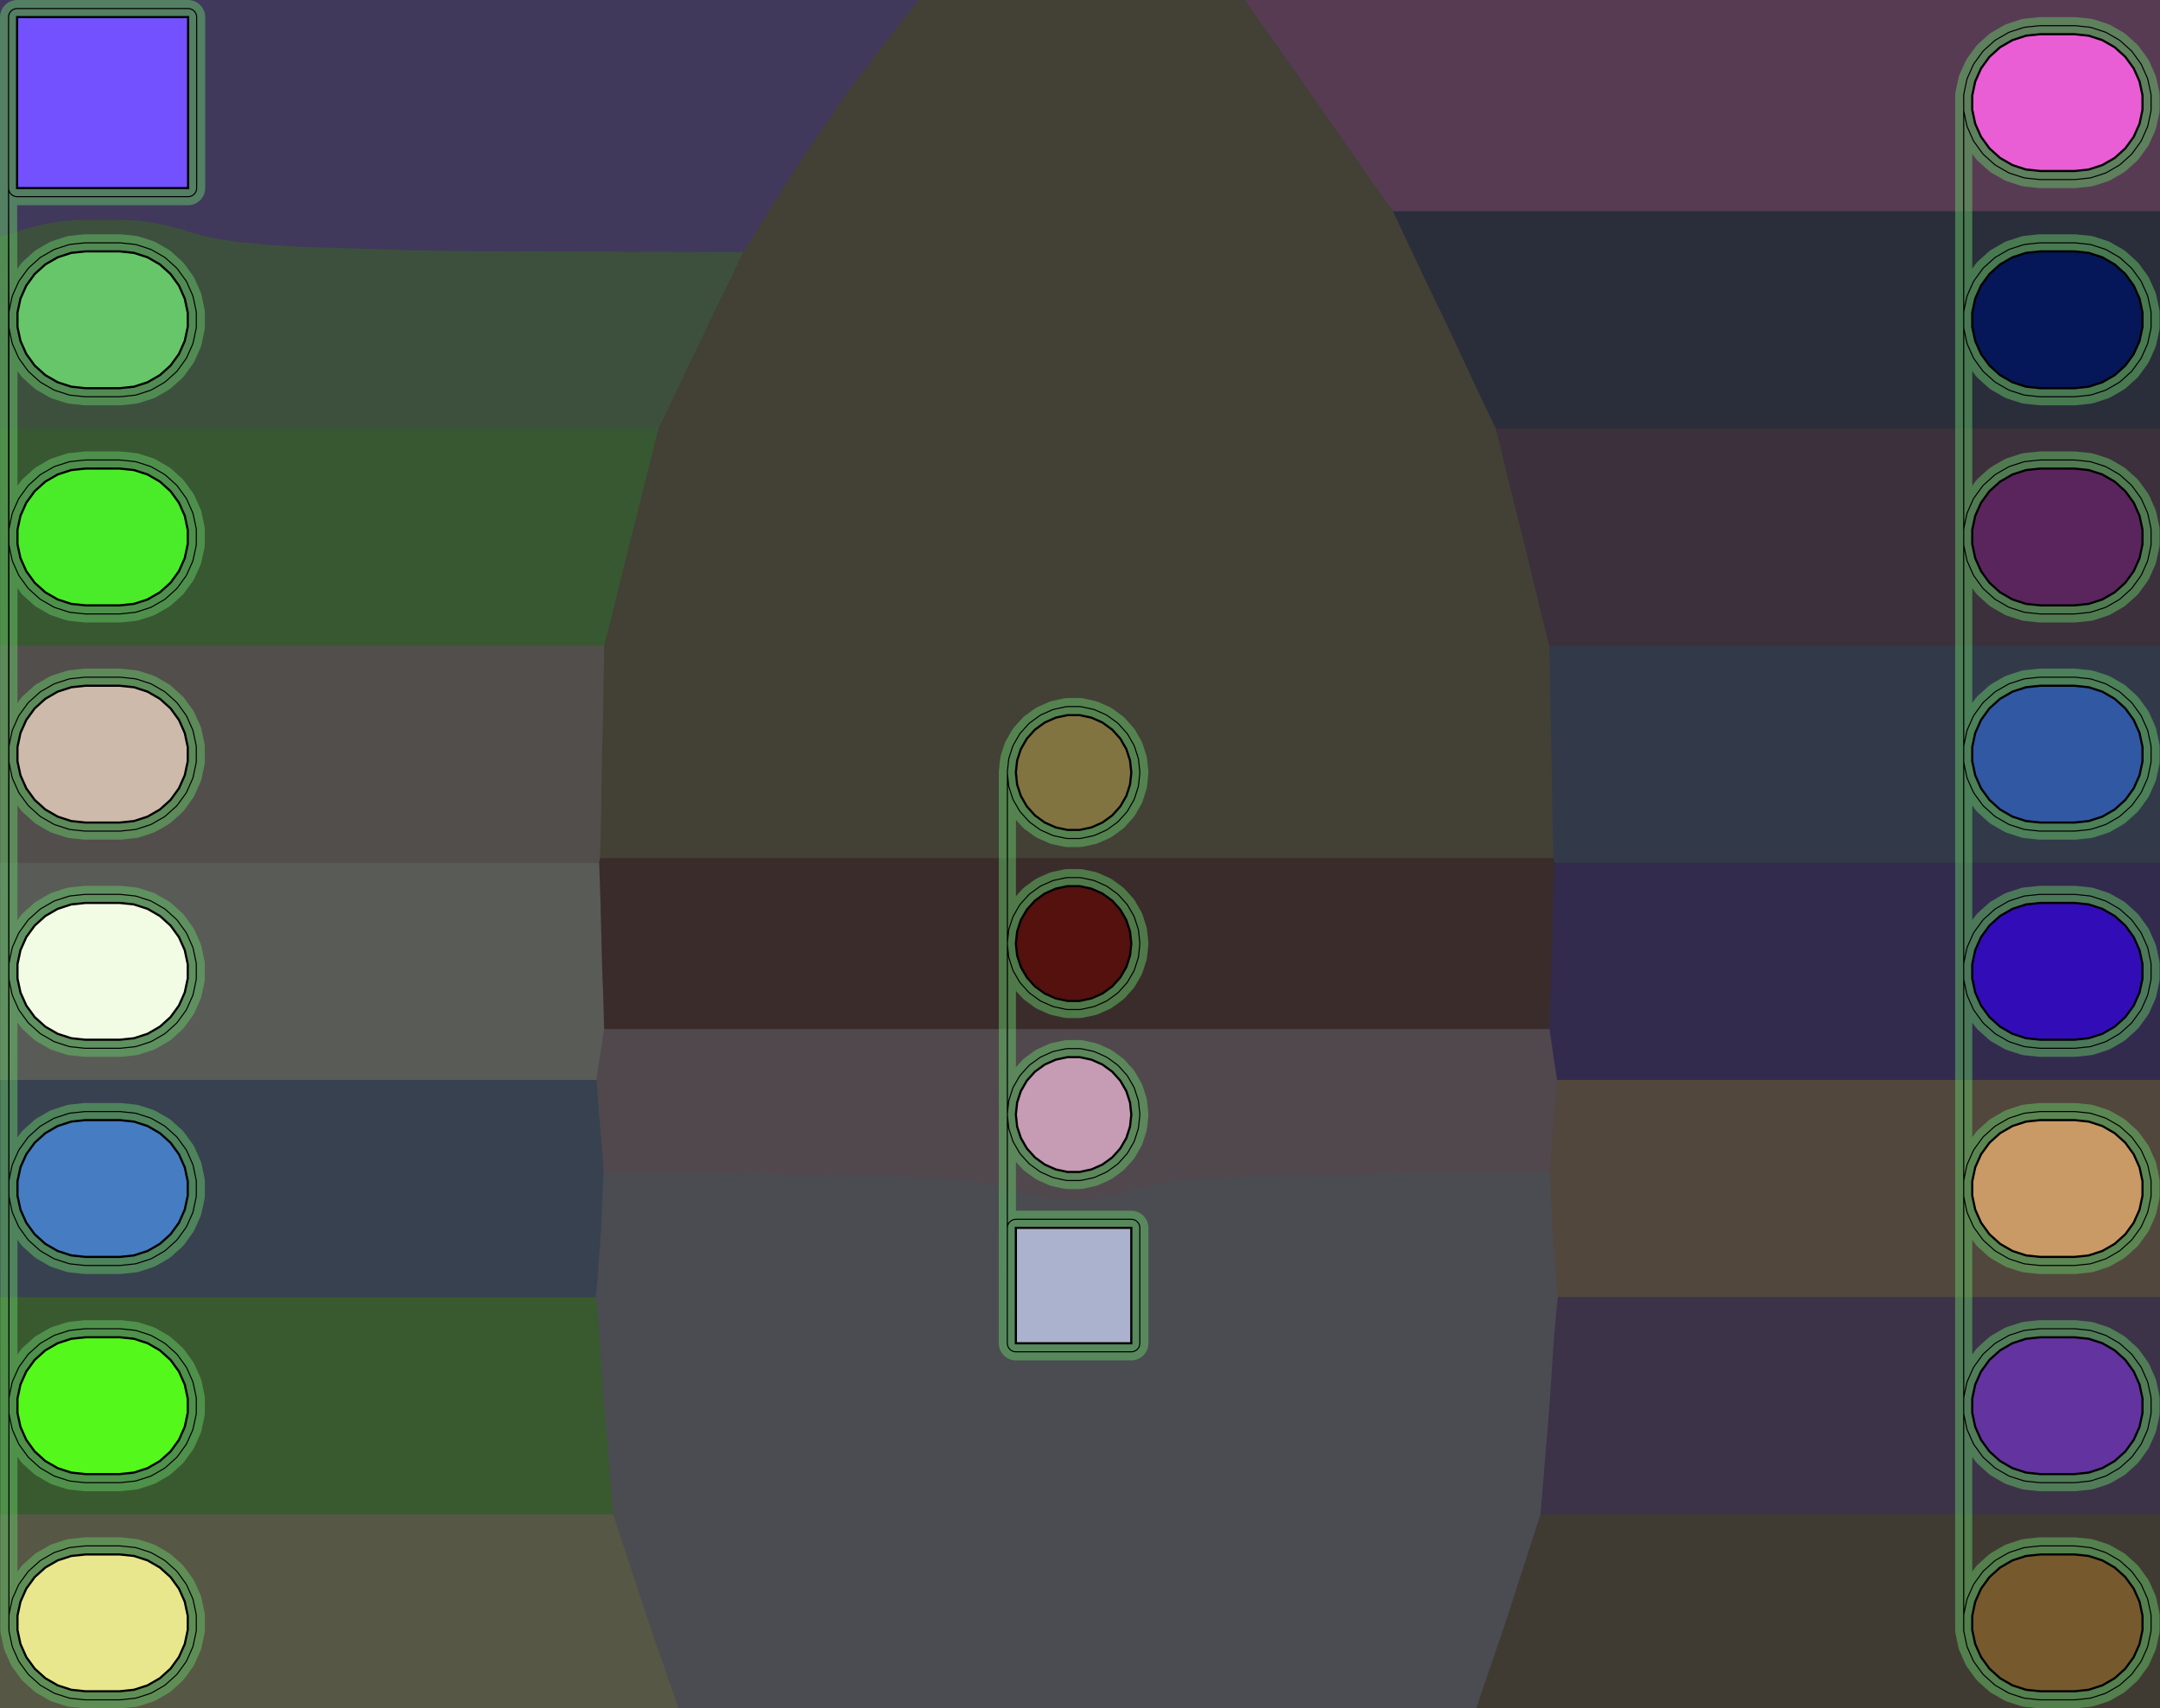 <?xml version="1.0" standalone="no"?>
<!DOCTYPE svg PUBLIC "-//W3C//DTD SVG 1.1//EN"
"http://www.w3.org/Graphics/SVG/1.1/DTD/svg11.dtd">
<!-- original:
<svg width="95.4709" height="75.515" viewBox="0 0 1988.98 1573.23" version="1.1"
-->
<svg width="9547.09" height="7551.5" viewBox="0 0 1988.98 1573.23" version="1.1"
xmlns="http://www.w3.org/2000/svg"
xmlns:xlink="http://www.w3.org/1999/xlink">
<rect x="0" y="0" width="1988.98" height="1573.23" fill="#333333" stroke="none"/>
<g fill-rule="evenodd"><path d="M 6.30534e-05,394.488 L 0,217.658 L 0.59,217.537 L 14.721,213.551 L 15.747,213.172 L 22.879,210.9 L 36.049,207.371 L 43.026,205.884 L 56.194,203.798 L 62.518,203.132 L 75.686,202.442 L 78.739,202.362 L 110.235,202.362 L 113.287,202.442 L 126.457,203.132 L 132.781,203.798 L 145.95,205.884 L 152.928,207.372 L 166.097,210.9 L 173.227,213.172 L 174.252,213.551 L 188.383,217.537 L 201.301,220.179 L 219.961,222.9 L 248.759,225.607 L 277.282,227.322 L 379.915,230.429 L 438.854,231.362 L 684.426,232.099 L 669.677,262.931 L 664.177,274.265 L 657.464,287.902 L 651.093,301.072 L 618.119,370.437 L 613.087,380.857 L 606.959,393.347 L 606.401,394.487 L 548.994,394.487 L 351.063,394.487 L 351.033,394.487 L 318.68,394.488 L 318.654,394.488 L 259.059,394.488 L 236.656,394.488 L 209.139,394.488 L 191.418,394.488 L 175.572,394.488 L 160.367,394.488 L 149.653,394.488 L 149.646,394.488 L 135.807,394.487 L 135.801,394.487 L 127.371,394.487 L 127.365,394.487 L 114.128,394.488 L 114.122,394.488 L 110.235,394.488 L 78.739,394.488 L 74.85,394.488 L 74.844,394.488 L 61.609,394.487 L 61.604,394.487 L 53.175,394.487 L 53.168,394.487 L 39.329,394.488 L 39.322,394.488 L 28.612,394.488 L 13.406,394.488 L 6.30534e-05,394.488 z " style="fill-opacity:0.2;fill:rgb(103,198,105);"/></g>
<g fill-rule="evenodd"><path d="M -0,217.658 L 0,1.81899e-12 L 845.755,0 L 843.641,2.662 L 834.663,13.877 L 833.152,15.748 L 784.644,78.914 L 741.13,142.08 L 733.915,153.191 L 721.158,173.228 L 684.426,232.099 L 438.854,231.362 L 379.915,230.429 L 277.282,227.322 L 248.759,225.607 L 219.961,222.9 L 201.301,220.179 L 188.383,217.537 L 174.252,213.551 L 173.227,213.172 L 166.097,210.9 L 152.928,207.372 L 145.95,205.884 L 132.781,203.798 L 126.457,203.132 L 113.287,202.442 L 110.235,202.362 L 78.739,202.362 L 75.686,202.442 L 62.518,203.132 L 56.194,203.798 L 43.026,205.884 L 36.049,207.371 L 22.879,210.9 L 15.747,213.172 L 14.721,213.551 L 0.59,217.537 L -0,217.658 z " style="fill-opacity:0.2;fill:rgb(115,81,255);"/></g>
<g fill-rule="evenodd"><path d="M 6.30534e-05,394.488 L 13.406,394.488 L 28.612,394.488 L 39.322,394.488 L 39.329,394.488 L 53.168,394.487 L 53.175,394.487 L 61.604,394.487 L 61.609,394.487 L 74.844,394.488 L 74.85,394.488 L 78.739,394.488 L 110.235,394.488 L 114.122,394.488 L 114.128,394.488 L 127.365,394.487 L 127.371,394.487 L 135.801,394.487 L 135.807,394.487 L 149.646,394.488 L 149.653,394.488 L 160.367,394.488 L 175.572,394.488 L 191.418,394.488 L 209.139,394.488 L 236.656,394.488 L 259.059,394.488 L 318.654,394.488 L 318.68,394.488 L 351.033,394.487 L 351.063,394.487 L 548.994,394.487 L 606.401,394.487 L 606.069,395.816 L 586.854,473.036 L 583.992,484.214 L 583.022,487.902 L 579.669,501.072 L 563.352,567.4 L 560.615,578.195 L 559.305,583.217 L 556.452,594.487 L 548.994,594.487 L 351.063,594.487 L 351.033,594.487 L 318.68,594.488 L 318.654,594.488 L 259.059,594.488 L 236.656,594.488 L 209.139,594.488 L 191.418,594.488 L 175.572,594.488 L 160.367,594.488 L 149.653,594.488 L 149.646,594.488 L 135.807,594.487 L 135.801,594.487 L 127.371,594.487 L 127.365,594.487 L 114.128,594.488 L 114.122,594.488 L 110.235,594.488 L 78.739,594.488 L 74.85,594.488 L 74.844,594.488 L 61.609,594.487 L 61.604,594.487 L 53.175,594.487 L 53.168,594.487 L 39.329,594.488 L 39.322,594.488 L 28.612,594.488 L 13.406,594.488 L 6.30534e-05,594.488 L 6.30534e-05,394.488 z " style="fill-opacity:0.2;fill:rgb(74,236,41);"/></g>
<g fill-rule="evenodd"><path d="M 6.30534e-05,594.488 L 13.406,594.488 L 28.612,594.488 L 39.322,594.488 L 39.329,594.488 L 53.168,594.487 L 53.175,594.487 L 61.604,594.487 L 61.609,594.487 L 74.844,594.488 L 74.85,594.488 L 78.739,594.488 L 110.235,594.488 L 114.122,594.488 L 114.128,594.488 L 127.365,594.487 L 127.371,594.487 L 135.801,594.487 L 135.807,594.487 L 149.646,594.488 L 149.653,594.488 L 160.367,594.488 L 175.572,594.488 L 191.418,594.488 L 209.139,594.488 L 236.656,594.488 L 259.059,594.488 L 318.654,594.488 L 318.68,594.488 L 351.033,594.487 L 351.063,594.487 L 548.994,594.487 L 556.452,594.487 L 556.169,606.424 L 555.289,660.338 L 555.026,671.482 L 554.52,687.902 L 554.228,701.072 L 553.544,751.506 L 553.311,762.702 L 552.775,781.829 L 552.586,790.156 L 551.756,794.487 L 548.994,794.487 L 351.063,794.487 L 351.033,794.487 L 318.68,794.488 L 318.654,794.488 L 259.059,794.488 L 236.656,794.488 L 209.139,794.488 L 191.418,794.488 L 175.572,794.488 L 160.367,794.488 L 149.653,794.488 L 149.646,794.488 L 135.807,794.487 L 135.801,794.487 L 127.371,794.487 L 127.365,794.487 L 114.128,794.488 L 114.122,794.488 L 110.235,794.488 L 78.739,794.488 L 74.85,794.488 L 74.844,794.488 L 61.609,794.487 L 61.604,794.487 L 53.175,794.487 L 53.168,794.487 L 39.329,794.488 L 39.322,794.488 L 28.612,794.488 L 13.406,794.488 L 6.30534e-05,794.488 L 6.30534e-05,594.488 z " style="fill-opacity:0.2;fill:rgb(205,186,171);"/></g>
<g fill-rule="evenodd"><path d="M 6.30534e-05,794.488 L 13.406,794.488 L 28.612,794.488 L 39.322,794.488 L 39.329,794.488 L 53.168,794.487 L 53.175,794.487 L 61.604,794.487 L 61.609,794.487 L 74.844,794.488 L 74.85,794.488 L 78.739,794.488 L 110.235,794.488 L 114.122,794.488 L 114.128,794.488 L 127.365,794.487 L 127.371,794.487 L 135.801,794.487 L 135.807,794.487 L 149.646,794.488 L 149.653,794.488 L 160.367,794.488 L 175.572,794.488 L 191.418,794.488 L 209.139,794.488 L 236.656,794.488 L 259.059,794.488 L 318.654,794.488 L 318.68,794.488 L 351.033,794.487 L 351.063,794.487 L 548.994,794.487 L 551.756,794.487 L 552.156,807.277 L 552.56,817.531 L 552.92,828.741 L 554.394,887.902 L 554.836,901.072 L 555.163,908.808 L 555.552,919.941 L 556.318,947.637 L 552.227,974.983 L 551.223,981.499 L 550.514,985.977 L 549.216,994.487 L 548.994,994.487 L 351.063,994.487 L 351.033,994.487 L 318.68,994.488 L 318.654,994.488 L 259.059,994.488 L 236.656,994.488 L 209.139,994.488 L 191.418,994.488 L 175.572,994.488 L 160.367,994.488 L 149.653,994.488 L 149.646,994.488 L 135.807,994.487 L 135.801,994.487 L 127.371,994.487 L 127.365,994.487 L 114.128,994.488 L 114.122,994.488 L 110.235,994.488 L 78.739,994.488 L 74.85,994.488 L 74.844,994.488 L 61.609,994.487 L 61.604,994.487 L 53.175,994.487 L 53.168,994.487 L 39.329,994.488 L 39.322,994.488 L 28.612,994.488 L 13.406,994.488 L 6.30534e-05,994.488 L 6.30534e-05,794.488 z " style="fill-opacity:0.2;fill:rgb(242,251,227);"/></g>
<g fill-rule="evenodd"><path d="M 6.30534e-05,994.488 L 13.406,994.488 L 28.612,994.488 L 39.322,994.488 L 39.329,994.488 L 53.168,994.487 L 53.175,994.487 L 61.604,994.487 L 61.609,994.487 L 74.844,994.488 L 74.85,994.488 L 78.739,994.488 L 110.235,994.488 L 114.122,994.488 L 114.128,994.488 L 127.365,994.487 L 127.371,994.487 L 135.801,994.487 L 135.807,994.487 L 149.646,994.488 L 149.653,994.488 L 160.367,994.488 L 175.572,994.488 L 191.418,994.488 L 209.139,994.488 L 236.656,994.488 L 259.059,994.488 L 318.654,994.488 L 318.68,994.488 L 351.033,994.487 L 351.063,994.487 L 548.994,994.487 L 549.216,994.487 L 550.169,1007.7 L 554.899,1066.33 L 555.712,1077.41 L 555.84,1079.34 L 555.359,1087.9 L 554.733,1101.07 L 553.582,1130.71 L 549.945,1181.23 L 548.561,1194.39 L 548.551,1194.49 L 351.063,1194.49 L 351.033,1194.49 L 318.68,1194.49 L 318.654,1194.49 L 259.059,1194.49 L 236.656,1194.49 L 209.139,1194.49 L 191.418,1194.49 L 175.572,1194.49 L 160.367,1194.49 L 149.653,1194.49 L 149.646,1194.49 L 135.807,1194.49 L 135.801,1194.49 L 127.371,1194.49 L 127.365,1194.49 L 114.128,1194.49 L 114.122,1194.49 L 110.235,1194.49 L 78.739,1194.49 L 74.85,1194.49 L 74.844,1194.49 L 61.609,1194.49 L 61.604,1194.49 L 53.175,1194.49 L 53.168,1194.49 L 39.329,1194.49 L 39.322,1194.49 L 28.612,1194.49 L 13.406,1194.49 L 6.30534e-05,1194.49 L 6.30534e-05,994.488 z " style="fill-opacity:0.2;fill:rgb(70,124,194);"/></g>
<g fill-rule="evenodd"><path d="M 6.30534e-05,1194.49 L 13.406,1194.49 L 28.612,1194.49 L 39.322,1194.49 L 39.329,1194.49 L 53.168,1194.49 L 53.175,1194.49 L 61.604,1194.49 L 61.609,1194.49 L 74.844,1194.49 L 74.85,1194.49 L 78.739,1194.49 L 110.235,1194.49 L 114.122,1194.49 L 114.128,1194.49 L 127.365,1194.49 L 127.371,1194.49 L 135.801,1194.49 L 135.807,1194.49 L 149.646,1194.49 L 149.653,1194.49 L 160.367,1194.49 L 175.572,1194.49 L 191.418,1194.49 L 209.139,1194.49 L 236.656,1194.49 L 259.059,1194.49 L 318.654,1194.49 L 318.68,1194.49 L 351.033,1194.49 L 351.063,1194.49 L 548.551,1194.49 L 548.561,1194.58 L 549.945,1207.75 L 552.459,1237.01 L 555.856,1287.9 L 556.849,1301.07 L 563.831,1384.18 L 564.761,1394.49 L 548.994,1394.49 L 351.063,1394.49 L 351.033,1394.49 L 318.68,1394.49 L 318.654,1394.49 L 259.059,1394.49 L 236.656,1394.49 L 209.139,1394.49 L 191.418,1394.49 L 175.572,1394.49 L 160.367,1394.49 L 149.653,1394.49 L 149.646,1394.49 L 135.807,1394.49 L 135.801,1394.49 L 127.371,1394.49 L 127.365,1394.49 L 114.128,1394.49 L 114.122,1394.49 L 110.235,1394.49 L 78.739,1394.49 L 74.85,1394.49 L 74.844,1394.49 L 61.609,1394.49 L 61.604,1394.49 L 53.175,1394.49 L 53.168,1394.49 L 39.329,1394.49 L 39.322,1394.49 L 28.612,1394.49 L 13.406,1394.49 L 6.30534e-05,1394.49 L 6.30534e-05,1194.49 z " style="fill-opacity:0.2;fill:rgb(84,248,27);"/></g>
<g fill-rule="evenodd"><path d="M 0,1573.23 L 6.30534e-05,1394.49 L 13.406,1394.49 L 28.612,1394.49 L 39.322,1394.49 L 39.329,1394.49 L 53.168,1394.49 L 53.175,1394.49 L 61.604,1394.49 L 61.609,1394.49 L 74.844,1394.49 L 74.85,1394.49 L 78.739,1394.49 L 110.235,1394.49 L 114.122,1394.49 L 114.128,1394.49 L 127.365,1394.49 L 127.371,1394.49 L 135.801,1394.49 L 135.807,1394.49 L 149.646,1394.49 L 149.653,1394.49 L 160.367,1394.49 L 175.572,1394.49 L 191.418,1394.49 L 209.139,1394.49 L 236.656,1394.49 L 259.059,1394.49 L 318.654,1394.49 L 318.68,1394.49 L 351.033,1394.49 L 351.063,1394.49 L 548.994,1394.49 L 564.761,1394.49 L 567.81,1403.95 L 595.433,1487.9 L 599.88,1501.07 L 624.867,1573.23 L 0,1573.23 z " style="fill-opacity:0.2;fill:rgb(232,231,141);"/></g>
<g fill-rule="evenodd"><path d="M 1359.28,1573.23 L 1383.89,1501.07 L 1388.27,1487.9 L 1415.83,1402.82 L 1418.48,1394.49 L 1439.98,1394.49 L 1637.91,1394.49 L 1637.94,1394.49 L 1670.3,1394.49 L 1670.32,1394.49 L 1729.89,1394.49 L 1752.3,1394.49 L 1779.83,1394.49 L 1797.56,1394.49 L 1813.41,1394.49 L 1828.61,1394.49 L 1839.32,1394.49 L 1839.33,1394.49 L 1853.17,1394.49 L 1853.17,1394.49 L 1861.6,1394.49 L 1861.61,1394.49 L 1874.84,1394.49 L 1874.85,1394.49 L 1878.74,1394.49 L 1910.23,1394.49 L 1914.12,1394.49 L 1914.13,1394.49 L 1927.37,1394.49 L 1927.37,1394.49 L 1935.8,1394.49 L 1935.81,1394.49 L 1949.65,1394.49 L 1949.65,1394.49 L 1960.37,1394.49 L 1975.57,1394.49 L 1988.98,1394.49 L 1988.98,1573.23 L 1359.28,1573.23 z " style="fill-opacity:0.2;fill:rgb(118,90,46);"/></g>
<g fill-rule="evenodd"><path d="M 1418.48,1394.49 L 1419.28,1385.42 L 1426.26,1301.07 L 1427.24,1287.9 L 1430.58,1237.01 L 1433.19,1206.51 L 1434.45,1194.49 L 1439.98,1194.49 L 1637.91,1194.49 L 1637.94,1194.49 L 1670.3,1194.49 L 1670.32,1194.49 L 1729.89,1194.49 L 1752.3,1194.49 L 1779.83,1194.49 L 1797.56,1194.49 L 1813.41,1194.49 L 1828.61,1194.49 L 1839.32,1194.49 L 1839.33,1194.49 L 1853.17,1194.49 L 1853.17,1194.49 L 1861.6,1194.49 L 1861.61,1194.49 L 1874.84,1194.49 L 1874.85,1194.49 L 1878.74,1194.49 L 1910.23,1194.49 L 1914.12,1194.49 L 1914.13,1194.49 L 1927.37,1194.49 L 1927.37,1194.49 L 1935.8,1194.49 L 1935.81,1194.49 L 1949.65,1194.49 L 1949.65,1194.49 L 1960.37,1194.49 L 1975.57,1194.49 L 1988.98,1194.49 L 1988.98,1394.49 L 1975.57,1394.49 L 1960.37,1394.49 L 1949.65,1394.49 L 1949.65,1394.49 L 1935.81,1394.49 L 1935.8,1394.49 L 1927.37,1394.49 L 1927.37,1394.49 L 1914.13,1394.49 L 1914.12,1394.49 L 1910.23,1394.49 L 1878.74,1394.49 L 1874.85,1394.49 L 1874.84,1394.49 L 1861.61,1394.49 L 1861.6,1394.49 L 1853.17,1394.49 L 1853.17,1394.49 L 1839.33,1394.49 L 1839.32,1394.49 L 1828.61,1394.49 L 1813.41,1394.49 L 1797.56,1394.49 L 1779.83,1394.49 L 1752.3,1394.49 L 1729.89,1394.49 L 1670.32,1394.49 L 1670.3,1394.49 L 1637.94,1394.49 L 1637.91,1394.49 L 1439.98,1394.49 L 1418.48,1394.49 z " style="fill-opacity:0.2;fill:rgb(99,51,159);"/></g>
<g fill-rule="evenodd"><path d="M 1427.25,1079.27 L 1427.33,1078.03 L 1428.13,1066.94 L 1432.94,1006.45 L 1433.8,994.487 L 1439.98,994.487 L 1637.91,994.487 L 1637.94,994.487 L 1670.3,994.488 L 1670.32,994.488 L 1729.89,994.488 L 1752.3,994.488 L 1779.83,994.488 L 1797.56,994.488 L 1813.41,994.488 L 1828.61,994.488 L 1839.32,994.488 L 1839.33,994.488 L 1853.17,994.487 L 1853.17,994.487 L 1861.6,994.487 L 1861.61,994.487 L 1874.84,994.488 L 1874.85,994.488 L 1878.74,994.488 L 1910.23,994.488 L 1914.12,994.488 L 1914.13,994.488 L 1927.37,994.487 L 1927.37,994.487 L 1935.8,994.487 L 1935.81,994.487 L 1949.65,994.488 L 1949.65,994.488 L 1960.37,994.488 L 1975.57,994.488 L 1988.98,994.488 L 1988.98,1194.49 L 1975.57,1194.49 L 1960.37,1194.49 L 1949.65,1194.49 L 1949.65,1194.49 L 1935.81,1194.49 L 1935.8,1194.49 L 1927.37,1194.49 L 1927.37,1194.49 L 1914.13,1194.49 L 1914.12,1194.49 L 1910.23,1194.49 L 1878.74,1194.49 L 1874.85,1194.49 L 1874.84,1194.49 L 1861.61,1194.49 L 1861.6,1194.49 L 1853.17,1194.49 L 1853.17,1194.49 L 1839.33,1194.49 L 1839.32,1194.49 L 1828.61,1194.49 L 1813.41,1194.49 L 1797.56,1194.49 L 1779.83,1194.49 L 1752.3,1194.49 L 1729.89,1194.49 L 1670.32,1194.49 L 1670.3,1194.49 L 1637.94,1194.49 L 1637.91,1194.49 L 1439.98,1194.49 L 1434.45,1194.49 L 1433.19,1182.47 L 1429.48,1130.71 L 1428.34,1101.07 L 1427.73,1087.9 L 1427.25,1079.27 z " style="fill-opacity:0.2;fill:rgb(201,154,102);"/></g>
<g fill-rule="evenodd"><path d="M 1426.78,947.637 L 1427.51,920.561 L 1427.9,909.427 L 1428.24,901.072 L 1428.68,887.902 L 1430.15,828.121 L 1430.5,816.912 L 1430.92,806.023 L 1431.29,794.487 L 1439.98,794.487 L 1637.91,794.487 L 1637.94,794.487 L 1670.3,794.488 L 1670.32,794.488 L 1729.89,794.488 L 1752.3,794.488 L 1779.83,794.488 L 1797.56,794.488 L 1813.41,794.488 L 1828.61,794.488 L 1839.32,794.488 L 1839.33,794.488 L 1853.17,794.487 L 1853.17,794.487 L 1861.6,794.487 L 1861.61,794.487 L 1874.84,794.488 L 1874.85,794.488 L 1878.74,794.488 L 1910.23,794.488 L 1914.12,794.488 L 1914.13,794.488 L 1927.37,794.487 L 1927.37,794.487 L 1935.8,794.487 L 1935.81,794.487 L 1949.65,794.488 L 1949.65,794.488 L 1960.37,794.488 L 1975.57,794.488 L 1988.98,794.488 L 1988.98,994.488 L 1975.57,994.488 L 1960.37,994.488 L 1949.65,994.488 L 1949.65,994.488 L 1935.81,994.487 L 1935.8,994.487 L 1927.37,994.487 L 1927.37,994.487 L 1914.13,994.488 L 1914.12,994.488 L 1910.23,994.488 L 1878.74,994.488 L 1874.85,994.488 L 1874.84,994.488 L 1861.61,994.487 L 1861.6,994.487 L 1853.17,994.487 L 1853.17,994.487 L 1839.33,994.488 L 1839.32,994.488 L 1828.61,994.488 L 1813.41,994.488 L 1797.56,994.488 L 1779.83,994.488 L 1752.3,994.488 L 1729.89,994.488 L 1670.32,994.488 L 1670.3,994.488 L 1637.94,994.487 L 1637.91,994.487 L 1439.98,994.487 L 1433.8,994.487 L 1432.41,985.373 L 1431.99,982.723 L 1430.72,974.377 L 1426.78,947.637 z " style="fill-opacity:0.2;fill:rgb(50,13,183);"/></g>
<g fill-rule="evenodd"><path d="M 1426.66,594.487 L 1439.98,594.487 L 1637.91,594.487 L 1637.94,594.487 L 1670.3,594.488 L 1670.32,594.488 L 1729.89,594.488 L 1752.3,594.488 L 1779.83,594.488 L 1797.56,594.488 L 1813.41,594.488 L 1828.61,594.488 L 1839.32,594.488 L 1839.33,594.488 L 1853.17,594.487 L 1853.17,594.487 L 1861.6,594.487 L 1861.61,594.487 L 1874.84,594.488 L 1874.85,594.488 L 1878.74,594.488 L 1910.23,594.488 L 1914.12,594.488 L 1914.13,594.488 L 1927.37,594.487 L 1927.37,594.487 L 1935.8,594.487 L 1935.81,594.487 L 1949.65,594.488 L 1949.65,594.488 L 1960.37,594.488 L 1975.57,594.488 L 1988.98,594.488 L 1988.98,794.488 L 1975.57,794.488 L 1960.37,794.488 L 1949.65,794.488 L 1949.65,794.488 L 1935.81,794.487 L 1935.8,794.487 L 1927.37,794.487 L 1927.37,794.487 L 1914.13,794.488 L 1914.12,794.488 L 1910.23,794.488 L 1878.74,794.488 L 1874.85,794.488 L 1874.84,794.488 L 1861.61,794.487 L 1861.6,794.487 L 1853.17,794.487 L 1853.17,794.487 L 1839.33,794.488 L 1839.32,794.488 L 1828.61,794.488 L 1813.41,794.488 L 1797.56,794.488 L 1779.83,794.488 L 1752.3,794.488 L 1729.89,794.488 L 1670.32,794.488 L 1670.3,794.488 L 1637.94,794.487 L 1637.91,794.487 L 1439.98,794.487 L 1431.29,794.487 L 1430.46,790.156 L 1430.3,783.083 L 1429.75,763.321 L 1429.52,752.125 L 1428.84,701.072 L 1428.55,687.902 L 1428.04,670.862 L 1427.78,659.718 L 1426.9,605.169 L 1426.66,594.487 z " style="fill-opacity:0.2;fill:rgb(49,88,163);"/></g>
<g fill-rule="evenodd"><path d="M 1377.38,394.487 L 1439.98,394.487 L 1637.91,394.487 L 1637.94,394.487 L 1670.3,394.488 L 1670.32,394.488 L 1729.89,394.488 L 1752.3,394.488 L 1779.83,394.488 L 1797.56,394.488 L 1813.41,394.488 L 1828.61,394.488 L 1839.32,394.488 L 1839.33,394.488 L 1853.17,394.487 L 1853.17,394.487 L 1861.6,394.487 L 1861.61,394.487 L 1874.84,394.488 L 1874.85,394.488 L 1878.74,394.488 L 1910.23,394.488 L 1914.12,394.488 L 1914.13,394.488 L 1927.37,394.487 L 1927.37,394.487 L 1935.8,394.487 L 1935.81,394.487 L 1949.65,394.488 L 1949.65,394.488 L 1960.37,394.488 L 1975.57,394.488 L 1988.98,394.488 L 1988.98,594.488 L 1975.57,594.488 L 1960.37,594.488 L 1949.65,594.488 L 1949.65,594.488 L 1935.81,594.487 L 1935.8,594.487 L 1927.37,594.487 L 1927.37,594.487 L 1914.13,594.488 L 1914.12,594.488 L 1910.23,594.488 L 1878.74,594.488 L 1874.85,594.488 L 1874.84,594.488 L 1861.61,594.487 L 1861.6,594.487 L 1853.17,594.487 L 1853.17,594.487 L 1839.33,594.488 L 1839.32,594.488 L 1828.61,594.488 L 1813.41,594.488 L 1797.56,594.488 L 1779.83,594.488 L 1752.3,594.488 L 1729.89,594.488 L 1670.32,594.488 L 1670.3,594.488 L 1637.94,594.487 L 1637.91,594.487 L 1439.98,594.487 L 1426.66,594.487 L 1424.14,584.393 L 1422.08,576.397 L 1419.38,565.589 L 1403.75,501.072 L 1400.45,487.902 L 1398.67,481.038 L 1395.85,469.838 L 1377.42,394.65 L 1377.38,394.487 z " style="fill-opacity:0.2;fill:rgb(90,37,93);"/></g>
<g fill-rule="evenodd"><path d="M 1282.64,194.487 L 1376.65,194.487 L 1439.98,194.487 L 1637.91,194.487 L 1637.94,194.487 L 1670.3,194.488 L 1670.32,194.488 L 1729.89,194.488 L 1752.3,194.488 L 1779.83,194.488 L 1797.56,194.488 L 1813.41,194.488 L 1828.61,194.488 L 1839.32,194.488 L 1839.33,194.488 L 1853.17,194.487 L 1853.17,194.487 L 1861.6,194.487 L 1861.61,194.487 L 1874.84,194.488 L 1874.85,194.488 L 1878.74,194.488 L 1910.23,194.488 L 1914.12,194.488 L 1914.13,194.488 L 1927.37,194.487 L 1927.37,194.487 L 1935.8,194.487 L 1935.81,194.487 L 1949.65,194.488 L 1949.65,194.488 L 1960.37,194.488 L 1975.57,194.488 L 1988.98,194.488 L 1988.98,394.488 L 1975.57,394.488 L 1960.37,394.488 L 1949.65,394.488 L 1949.65,394.488 L 1935.81,394.487 L 1935.8,394.487 L 1927.37,394.487 L 1927.37,394.487 L 1914.13,394.488 L 1914.12,394.488 L 1910.23,394.488 L 1878.74,394.488 L 1874.85,394.488 L 1874.84,394.488 L 1861.61,394.487 L 1861.6,394.487 L 1853.17,394.487 L 1853.17,394.487 L 1839.33,394.488 L 1839.32,394.488 L 1828.61,394.488 L 1813.41,394.488 L 1797.56,394.488 L 1779.83,394.488 L 1752.3,394.488 L 1729.89,394.488 L 1670.32,394.488 L 1670.3,394.488 L 1637.94,394.487 L 1637.91,394.487 L 1439.98,394.487 L 1377.38,394.487 L 1377.31,394.347 L 1368.76,376.643 L 1363.78,366.176 L 1333.29,301.072 L 1327.01,287.902 L 1317.43,268.143 L 1311.98,256.741 L 1282.64,194.487 z " style="fill-opacity:0.2;fill:rgb(5,23,88);"/></g>
<g fill-rule="evenodd"><path d="M 1146.08,-9.44292e-05 L 1988.98,1.81899e-12 L 1988.98,194.488 L 1975.57,194.488 L 1960.37,194.488 L 1949.65,194.488 L 1949.65,194.488 L 1935.81,194.487 L 1935.8,194.487 L 1927.37,194.487 L 1927.37,194.487 L 1914.13,194.488 L 1914.12,194.488 L 1910.23,194.488 L 1878.74,194.488 L 1874.85,194.488 L 1874.84,194.488 L 1861.61,194.487 L 1861.6,194.487 L 1853.17,194.487 L 1853.17,194.487 L 1839.33,194.488 L 1839.32,194.488 L 1828.61,194.488 L 1813.41,194.488 L 1797.56,194.488 L 1779.83,194.488 L 1752.3,194.488 L 1729.89,194.488 L 1670.32,194.488 L 1670.3,194.488 L 1637.94,194.487 L 1637.91,194.487 L 1439.98,194.487 L 1376.65,194.487 L 1282.64,194.487 L 1247.24,144.236 L 1239.81,133.591 L 1217.37,101.072 L 1208.17,87.902 L 1146.08,-9.44292e-05 z " style="fill-opacity:0.2;fill:rgb(233,94,212);"/></g>
<g fill-rule="evenodd"><path d="M 548.551,1194.49 L 548.561,1194.39 L 549.945,1181.23 L 553.582,1130.71 L 554.733,1101.07 L 555.359,1087.9 L 555.84,1079.34 L 798.354,1082.36 L 831.013,1083.42 L 874.474,1085.84 L 893.571,1087.64 L 909.742,1089.89 L 923.314,1092.62 L 931.893,1094.95 L 935.433,1096 L 943.062,1098.48 L 949.612,1100.24 L 960.723,1102.6 L 966.505,1103.52 L 977.618,1104.69 L 983.027,1104.97 L 994.137,1104.97 L 999.545,1104.69 L 1010.66,1103.52 L 1016.44,1102.6 L 1027.55,1100.24 L 1034.1,1098.48 L 1041.73,1096 L 1045.27,1094.95 L 1053.85,1092.62 L 1067.42,1089.89 L 1083.59,1087.64 L 1102.69,1085.84 L 1146.15,1083.42 L 1178.81,1082.36 L 1427.25,1079.27 L 1427.73,1087.9 L 1428.34,1101.07 L 1429.48,1130.71 L 1433.19,1182.47 L 1434.45,1194.49 L 1433.19,1206.51 L 1430.58,1237.01 L 1427.24,1287.9 L 1426.26,1301.07 L 1419.28,1385.42 L 1418.48,1394.49 L 1415.83,1402.82 L 1388.27,1487.9 L 1383.89,1501.07 L 1359.28,1573.23 L 624.867,1573.23 L 599.88,1501.07 L 595.433,1487.9 L 567.81,1403.95 L 564.761,1394.49 L 563.831,1384.18 L 556.849,1301.07 L 555.856,1287.9 L 552.459,1237.01 L 549.945,1207.75 L 548.561,1194.58 L 548.551,1194.49 z " style="fill-opacity:0.2;fill:rgb(171,178,205);"/></g>
<g fill-rule="evenodd"><path d="M 549.216,994.487 L 550.514,985.977 L 551.223,981.499 L 552.227,974.983 L 556.318,947.637 L 728.322,947.637 L 764.266,947.637 L 841.079,947.637 L 863.306,947.637 L 892.831,947.637 L 909.434,947.637 L 924.503,947.637 L 938.239,947.637 L 947.44,947.637 L 947.446,947.637 L 959.602,947.636 L 959.608,947.636 L 966.16,947.636 L 966.165,947.636 L 977.522,947.637 L 977.527,947.637 L 983.027,947.637 L 994.137,947.637 L 999.637,947.637 L 999.641,947.637 L 1011,947.636 L 1011,947.636 L 1017.56,947.636 L 1017.56,947.636 L 1029.72,947.637 L 1029.72,947.637 L 1038.92,947.637 L 1052.66,947.637 L 1067.73,947.637 L 1084.33,947.637 L 1113.86,947.637 L 1136.08,947.637 L 1212.9,947.637 L 1248.84,947.637 L 1426.78,947.637 L 1430.72,974.377 L 1431.99,982.723 L 1432.41,985.373 L 1433.8,994.487 L 1432.94,1006.45 L 1428.13,1066.94 L 1427.33,1078.03 L 1427.25,1079.27 L 1178.81,1082.36 L 1146.15,1083.42 L 1102.69,1085.84 L 1083.59,1087.64 L 1067.42,1089.89 L 1053.85,1092.62 L 1045.27,1094.95 L 1041.73,1096 L 1034.1,1098.48 L 1027.55,1100.24 L 1016.44,1102.6 L 1010.66,1103.52 L 999.545,1104.69 L 994.137,1104.97 L 983.027,1104.97 L 977.618,1104.69 L 966.505,1103.52 L 960.723,1102.6 L 949.612,1100.24 L 943.062,1098.48 L 935.433,1096 L 931.893,1094.95 L 923.314,1092.62 L 909.742,1089.89 L 893.571,1087.64 L 874.474,1085.84 L 831.013,1083.42 L 798.354,1082.36 L 555.84,1079.34 L 555.712,1077.41 L 554.899,1066.33 L 550.169,1007.7 L 549.216,994.487 z " style="fill-opacity:0.2;fill:rgb(198,155,180);"/></g>
<g fill-rule="evenodd"><path d="M 551.756,794.487 L 552.586,790.156 L 728.279,790.156 L 764.236,790.156 L 841.101,790.156 L 863.321,790.156 L 892.818,790.156 L 909.425,790.156 L 924.504,790.156 L 924.513,790.156 L 938.239,790.157 L 938.247,790.157 L 947.44,790.157 L 947.446,790.157 L 959.602,790.156 L 959.608,790.156 L 966.165,790.156 L 977.526,790.156 L 983.027,790.156 L 994.137,790.156 L 999.637,790.156 L 1011,790.156 L 1017.56,790.156 L 1017.56,790.156 L 1029.72,790.157 L 1029.72,790.157 L 1038.92,790.157 L 1038.92,790.157 L 1052.65,790.156 L 1052.66,790.156 L 1067.74,790.156 L 1084.35,790.156 L 1113.84,790.156 L 1136.06,790.156 L 1212.93,790.156 L 1248.88,790.156 L 1430.46,790.156 L 1431.29,794.487 L 1430.92,806.023 L 1430.5,816.912 L 1430.15,828.121 L 1428.68,887.902 L 1428.24,901.072 L 1427.9,909.427 L 1427.51,920.561 L 1426.78,947.637 L 1248.84,947.637 L 1212.9,947.637 L 1136.08,947.637 L 1113.86,947.637 L 1084.33,947.637 L 1067.73,947.637 L 1052.66,947.637 L 1038.92,947.637 L 1029.72,947.637 L 1029.72,947.637 L 1017.56,947.636 L 1017.56,947.636 L 1011,947.636 L 1011,947.636 L 999.641,947.637 L 999.637,947.637 L 994.137,947.637 L 983.027,947.637 L 977.527,947.637 L 977.522,947.637 L 966.165,947.636 L 966.16,947.636 L 959.608,947.636 L 959.602,947.636 L 947.446,947.637 L 947.44,947.637 L 938.239,947.637 L 924.503,947.637 L 909.434,947.637 L 892.831,947.637 L 863.306,947.637 L 841.079,947.637 L 764.266,947.637 L 728.322,947.637 L 556.318,947.637 L 555.552,919.941 L 555.163,908.808 L 554.836,901.072 L 554.394,887.902 L 552.92,828.741 L 552.56,817.531 L 552.156,807.277 L 551.756,794.487 z " style="fill-opacity:0.2;fill:rgb(84,17,14);"/></g>
<g fill-rule="evenodd"><path d="M 552.586,790.156 L 552.775,781.829 L 553.311,762.702 L 553.544,751.506 L 554.228,701.072 L 554.52,687.902 L 555.026,671.482 L 555.289,660.338 L 556.169,606.424 L 556.452,594.487 L 559.305,583.217 L 560.615,578.195 L 563.352,567.4 L 579.669,501.072 L 583.022,487.902 L 583.992,484.214 L 586.854,473.036 L 606.069,395.816 L 606.401,394.487 L 606.959,393.347 L 613.087,380.857 L 618.119,370.437 L 651.093,301.072 L 657.464,287.902 L 664.177,274.265 L 669.677,262.931 L 684.426,232.099 L 721.158,173.228 L 733.915,153.191 L 741.13,142.08 L 784.644,78.914 L 833.152,15.748 L 834.663,13.877 L 843.641,2.662 L 845.755,7.88553e-06 L 1146.08,9.89964e-05 L 1208.17,87.902 L 1217.37,101.072 L 1239.81,133.591 L 1247.24,144.236 L 1282.64,194.487 L 1311.98,256.741 L 1317.43,268.143 L 1327.01,287.902 L 1333.29,301.072 L 1363.78,366.176 L 1368.76,376.643 L 1377.31,394.347 L 1377.38,394.487 L 1377.42,394.65 L 1395.85,469.838 L 1398.67,481.038 L 1400.45,487.902 L 1403.75,501.072 L 1419.38,565.589 L 1422.08,576.397 L 1424.14,584.393 L 1426.66,594.487 L 1426.9,605.169 L 1427.78,659.718 L 1428.04,670.862 L 1428.55,687.902 L 1428.84,701.072 L 1429.52,752.125 L 1429.75,763.321 L 1430.3,783.083 L 1430.46,790.156 L 1248.88,790.156 L 1212.93,790.156 L 1136.06,790.156 L 1113.84,790.156 L 1084.35,790.156 L 1067.74,790.156 L 1052.66,790.156 L 1052.65,790.156 L 1038.92,790.157 L 1038.92,790.157 L 1029.72,790.157 L 1029.72,790.157 L 1017.56,790.156 L 1017.56,790.156 L 1011,790.156 L 999.637,790.156 L 994.137,790.156 L 983.027,790.156 L 977.526,790.156 L 966.165,790.156 L 959.608,790.156 L 959.602,790.156 L 947.446,790.157 L 947.44,790.157 L 938.247,790.157 L 938.239,790.157 L 924.513,790.156 L 924.504,790.156 L 909.425,790.156 L 892.818,790.156 L 863.321,790.156 L 841.101,790.156 L 764.236,790.156 L 728.279,790.156 L 552.586,790.156 z " style="fill-opacity:0.2;fill:rgb(130,116,65);"/></g>
<polyline points="1808.23,101.078 1808.4,102.704 1811.12,115.584 1811.63,117.164 1816.99,129.184 1817.81,130.604 1825.55,141.264 1826.65,142.49 1836.45,151.31 1837.78,152.276 1849.18,158.856 1850.69,159.528 1863.21,163.588 1864.82,163.928 1877.92,165.308 1878.74,165.352 1910.24,165.352 1911.07,165.308 1924.17,163.928 1925.77,163.588 1938.29,159.528 1939.8,158.856 1951.2,152.276 1952.53,151.304 1962.31,142.484 1963.41,141.264 1971.15,130.604 1971.97,129.184 1977.33,117.164 1977.84,115.596 1980.58,102.716 1980.76,101.078 1980.76,87.898 1980.58,86.258 1977.84,73.378 1977.33,71.81 1971.97,59.79 1971.15,58.37 1963.41,47.71 1962.31,46.49 1952.53,37.67 1951.2,36.698 1939.8,30.118 1938.29,29.446 1925.77,25.386 1924.17,25.046 1911.07,23.666 1910.24,23.622 1878.74,23.622 1877.92,23.666 1864.82,25.046 1863.21,25.386 1850.69,29.446 1849.18,30.118 1837.78,36.698 1836.45,37.664 1826.65,46.484 1825.55,47.71 1817.81,58.37 1816.99,59.79 1811.63,71.81 1811.12,73.39 1808.4,86.27 1808.23,87.898 1808.23,101.078 1808.23,287.898 1808.23,301.078 1808.23,287.898 1808.4,286.27 1811.12,273.39 1811.63,271.81 1816.99,259.79 1817.81,258.37 1825.55,247.71 1826.65,246.484 1836.45,237.664 1837.78,236.698 1849.18,230.118 1850.69,229.446 1863.21,225.386 1864.82,225.046 1877.92,223.666 1878.74,223.622 1910.24,223.622 1911.07,223.666 1924.17,225.046 1925.77,225.386 1938.29,229.446 1939.8,230.118 1951.2,236.698 1952.53,237.67 1962.31,246.49 1963.41,247.71 1971.15,258.37 1971.97,259.79 1977.33,271.81 1977.84,273.378 1980.58,286.258 1980.76,287.898 1980.76,301.078 1980.58,302.716 1977.84,315.596 1977.33,317.164 1971.97,329.184 1971.15,330.604 1963.41,341.264 1962.31,342.484 1952.53,351.304 1951.2,352.276 1939.8,358.856 1938.29,359.528 1925.77,363.588 1924.17,363.928 1911.07,365.308 1910.24,365.352 1878.74,365.352 1877.92,365.308 1864.82,363.928 1863.21,363.588 1850.69,359.528 1849.18,358.856 1837.78,352.276 1836.45,351.31 1826.65,342.49 1825.55,341.264 1817.81,330.604 1816.99,329.184 1811.63,317.164 1811.12,315.584 1808.4,302.704 1808.23,301.078 1808.23,487.898 1808.23,501.078 1808.23,487.898 1808.4,486.27 1811.12,473.39 1811.63,471.81 1816.99,459.79 1817.81,458.37 1825.55,447.71 1826.65,446.484 1836.45,437.664 1837.78,436.698 1849.18,430.118 1850.69,429.446 1863.21,425.386 1864.82,425.046 1877.92,423.666 1878.74,423.622 1910.24,423.622 1911.07,423.666 1924.17,425.046 1925.77,425.386 1938.29,429.446 1939.8,430.118 1951.2,436.698 1952.53,437.67 1962.31,446.49 1963.41,447.71 1971.15,458.37 1971.97,459.79 1977.33,471.81 1977.84,473.378 1980.58,486.258 1980.76,487.898 1980.76,501.078 1980.58,502.716 1977.84,515.596 1977.33,517.164 1971.97,529.184 1971.15,530.604 1963.41,541.264 1962.31,542.484 1952.53,551.304 1951.2,552.276 1939.8,558.856 1938.29,559.528 1925.77,563.588 1924.17,563.928 1911.07,565.308 1910.24,565.352 1878.74,565.352 1877.92,565.308 1864.82,563.928 1863.21,563.588 1850.69,559.528 1849.18,558.856 1837.78,552.276 1836.45,551.31 1826.65,542.49 1825.55,541.264 1817.81,530.604 1816.99,529.184 1811.63,517.164 1811.12,515.584 1808.4,502.704 1808.23,501.078 1808.23,687.898 1808.23,701.078 1808.23,687.898 1808.4,686.27 1811.12,673.39 1811.63,671.81 1816.99,659.79 1817.81,658.37 1825.55,647.71 1826.65,646.484 1836.45,637.664 1837.78,636.698 1849.18,630.118 1850.69,629.446 1863.21,625.386 1864.82,625.046 1877.92,623.666 1878.74,623.622 1910.24,623.622 1911.07,623.666 1924.17,625.046 1925.77,625.386 1938.29,629.446 1939.8,630.118 1951.2,636.698 1952.53,637.67 1962.31,646.49 1963.41,647.71 1971.15,658.37 1971.97,659.79 1977.33,671.81 1977.84,673.378 1980.58,686.258 1980.76,687.898 1980.76,701.078 1980.58,702.716 1977.84,715.596 1977.33,717.164 1971.97,729.184 1971.15,730.604 1963.41,741.264 1962.31,742.484 1952.53,751.304 1951.2,752.276 1939.8,758.856 1938.29,759.528 1925.77,763.588 1924.17,763.928 1911.07,765.308 1910.24,765.352 1878.74,765.352 1877.92,765.308 1864.82,763.928 1863.21,763.588 1850.69,759.528 1849.18,758.856 1837.78,752.276 1836.45,751.31 1826.65,742.49 1825.55,741.264 1817.81,730.604 1816.99,729.184 1811.63,717.164 1811.12,715.584 1808.4,702.704 1808.23,701.078 1808.23,887.898 1808.23,901.078 1808.23,887.898 1808.4,886.27 1811.12,873.39 1811.63,871.81 1816.99,859.79 1817.81,858.37 1825.55,847.71 1826.65,846.484 1836.45,837.664 1837.78,836.698 1849.18,830.118 1850.69,829.446 1863.21,825.386 1864.82,825.046 1877.92,823.666 1878.74,823.622 1910.24,823.622 1911.07,823.666 1924.17,825.046 1925.77,825.386 1938.29,829.446 1939.8,830.118 1951.2,836.698 1952.53,837.67 1962.31,846.49 1963.41,847.71 1971.15,858.37 1971.97,859.79 1977.33,871.81 1977.84,873.378 1980.58,886.258 1980.76,887.898 1980.76,901.078 1980.58,902.716 1977.84,915.596 1977.33,917.164 1971.97,929.184 1971.15,930.604 1963.41,941.264 1962.31,942.484 1952.53,951.304 1951.2,952.276 1939.8,958.856 1938.29,959.528 1925.77,963.588 1924.17,963.928 1911.07,965.308 1910.24,965.352 1878.74,965.352 1877.92,965.308 1864.82,963.928 1863.21,963.588 1850.69,959.528 1849.18,958.856 1837.78,952.276 1836.45,951.31 1826.65,942.49 1825.55,941.264 1817.81,930.604 1816.99,929.184 1811.63,917.164 1811.12,915.584 1808.4,902.704 1808.23,901.078 1808.23,1087.9 1808.23,1101.08 1808.23,1087.9 1808.4,1086.27 1811.12,1073.39 1811.63,1071.81 1816.99,1059.79 1817.81,1058.37 1825.55,1047.71 1826.65,1046.48 1836.45,1037.66 1837.78,1036.7 1849.18,1030.12 1850.69,1029.45 1863.21,1025.39 1864.82,1025.05 1877.92,1023.67 1878.74,1023.62 1910.24,1023.62 1911.07,1023.67 1924.17,1025.05 1925.77,1025.39 1938.29,1029.45 1939.8,1030.12 1951.2,1036.7 1952.53,1037.67 1962.31,1046.49 1963.41,1047.71 1971.15,1058.37 1971.97,1059.79 1977.33,1071.81 1977.84,1073.38 1980.58,1086.26 1980.76,1087.9 1980.76,1101.08 1980.58,1102.72 1977.84,1115.6 1977.33,1117.16 1971.97,1129.18 1971.15,1130.6 1963.41,1141.26 1962.31,1142.48 1952.53,1151.3 1951.2,1152.28 1939.8,1158.86 1938.29,1159.53 1925.77,1163.59 1924.17,1163.93 1911.07,1165.31 1910.24,1165.35 1878.74,1165.35 1877.92,1165.31 1864.82,1163.93 1863.21,1163.59 1850.69,1159.53 1849.18,1158.86 1837.78,1152.28 1836.45,1151.31 1826.65,1142.49 1825.55,1141.26 1817.81,1130.6 1816.99,1129.18 1811.63,1117.16 1811.12,1115.58 1808.4,1102.7 1808.23,1101.08 1808.23,1287.9 1808.23,1301.08 1808.23,1287.9 1808.4,1286.27 1811.12,1273.39 1811.63,1271.81 1816.99,1259.79 1817.81,1258.37 1825.55,1247.71 1826.65,1246.48 1836.45,1237.66 1837.78,1236.7 1849.18,1230.12 1850.69,1229.45 1863.21,1225.39 1864.82,1225.05 1877.92,1223.67 1878.74,1223.62 1910.24,1223.62 1911.07,1223.67 1924.17,1225.05 1925.77,1225.39 1938.29,1229.45 1939.8,1230.12 1951.2,1236.7 1952.53,1237.67 1962.31,1246.49 1963.41,1247.71 1971.15,1258.37 1971.97,1259.79 1977.33,1271.81 1977.84,1273.38 1980.58,1286.26 1980.76,1287.9 1980.76,1301.08 1980.58,1302.72 1977.84,1315.6 1977.33,1317.16 1971.97,1329.18 1971.15,1330.6 1963.41,1341.26 1962.31,1342.48 1952.53,1351.3 1951.2,1352.28 1939.8,1358.86 1938.29,1359.53 1925.77,1363.59 1924.17,1363.93 1911.07,1365.31 1910.24,1365.35 1878.74,1365.35 1877.92,1365.31 1864.82,1363.93 1863.21,1363.59 1850.69,1359.53 1849.18,1358.86 1837.78,1352.28 1836.45,1351.31 1826.65,1342.49 1825.55,1341.26 1817.81,1330.6 1816.99,1329.18 1811.63,1317.16 1811.12,1315.58 1808.4,1302.7 1808.23,1301.08 1808.23,1487.9 1808.23,1501.08 1808.4,1502.7 1811.12,1515.58 1811.63,1517.16 1816.99,1529.18 1817.81,1530.6 1825.55,1541.26 1826.65,1542.49 1836.45,1551.31 1837.78,1552.28 1849.18,1558.86 1850.69,1559.53 1863.21,1563.59 1864.82,1563.93 1877.92,1565.31 1878.74,1565.35 1910.24,1565.35 1911.07,1565.31 1924.17,1563.93 1925.77,1563.59 1938.29,1559.53 1939.8,1558.86 1951.2,1552.28 1952.53,1551.3 1962.31,1542.48 1963.41,1541.26 1971.15,1530.6 1971.97,1529.18 1977.33,1517.16 1977.84,1515.6 1980.58,1502.72 1980.76,1501.08 1980.76,1487.9 1980.58,1486.26 1977.84,1473.38 1977.33,1471.81 1971.97,1459.79 1971.15,1458.37 1963.41,1447.71 1962.31,1446.49 1952.53,1437.67 1951.2,1436.7 1939.8,1430.12 1938.29,1429.45 1925.77,1425.39 1924.17,1425.05 1911.07,1423.67 1910.24,1423.62 1878.74,1423.62 1877.92,1423.67 1864.82,1425.05 1863.21,1425.39 1850.69,1429.45 1849.18,1430.12 1837.78,1436.7 1836.45,1437.66 1826.65,1446.48 1825.55,1447.71 1817.81,1458.37 1816.99,1459.79 1811.63,1471.81 1811.12,1473.39 1808.4,1486.27 1808.23,1487.9" style="stroke:rgb(103,198,105);stroke-width:15.748;fill:none;stroke-opacity:0.5;stroke-linecap:round;stroke-linejoin:round;;fill:none"/>
<polyline points="1808.23,101.078 1808.4,102.704 1811.12,115.584 1811.63,117.164 1816.99,129.184 1817.81,130.604 1825.55,141.264 1826.65,142.49 1836.45,151.31 1837.78,152.276 1849.18,158.856 1850.69,159.528 1863.21,163.588 1864.82,163.928 1877.92,165.308 1878.74,165.352 1910.24,165.352 1911.07,165.308 1924.17,163.928 1925.77,163.588 1938.29,159.528 1939.8,158.856 1951.2,152.276 1952.53,151.304 1962.31,142.484 1963.41,141.264 1971.15,130.604 1971.97,129.184 1977.33,117.164 1977.84,115.596 1980.58,102.716 1980.76,101.078 1980.76,87.898 1980.58,86.258 1977.84,73.378 1977.33,71.81 1971.97,59.79 1971.15,58.37 1963.41,47.71 1962.31,46.49 1952.53,37.67 1951.2,36.698 1939.8,30.118 1938.29,29.446 1925.77,25.386 1924.17,25.046 1911.07,23.666 1910.24,23.622 1878.74,23.622 1877.92,23.666 1864.82,25.046 1863.21,25.386 1850.69,29.446 1849.18,30.118 1837.78,36.698 1836.45,37.664 1826.65,46.484 1825.55,47.71 1817.81,58.37 1816.99,59.79 1811.63,71.81 1811.12,73.39 1808.4,86.27 1808.23,87.898 1808.23,101.078 1808.23,287.898 1808.23,301.078 1808.23,287.898 1808.4,286.27 1811.12,273.39 1811.63,271.81 1816.99,259.79 1817.81,258.37 1825.55,247.71 1826.65,246.484 1836.45,237.664 1837.78,236.698 1849.18,230.118 1850.69,229.446 1863.21,225.386 1864.82,225.046 1877.92,223.666 1878.74,223.622 1910.24,223.622 1911.07,223.666 1924.17,225.046 1925.77,225.386 1938.29,229.446 1939.8,230.118 1951.2,236.698 1952.53,237.67 1962.31,246.49 1963.41,247.71 1971.15,258.37 1971.97,259.79 1977.33,271.81 1977.84,273.378 1980.58,286.258 1980.76,287.898 1980.76,301.078 1980.58,302.716 1977.84,315.596 1977.33,317.164 1971.97,329.184 1971.15,330.604 1963.41,341.264 1962.31,342.484 1952.53,351.304 1951.2,352.276 1939.8,358.856 1938.29,359.528 1925.77,363.588 1924.17,363.928 1911.07,365.308 1910.24,365.352 1878.74,365.352 1877.92,365.308 1864.82,363.928 1863.21,363.588 1850.69,359.528 1849.18,358.856 1837.78,352.276 1836.45,351.31 1826.65,342.49 1825.55,341.264 1817.81,330.604 1816.99,329.184 1811.63,317.164 1811.12,315.584 1808.4,302.704 1808.23,301.078 1808.23,487.898 1808.23,501.078 1808.23,487.898 1808.4,486.27 1811.12,473.39 1811.63,471.81 1816.99,459.79 1817.81,458.37 1825.55,447.71 1826.65,446.484 1836.45,437.664 1837.78,436.698 1849.18,430.118 1850.69,429.446 1863.21,425.386 1864.82,425.046 1877.92,423.666 1878.74,423.622 1910.24,423.622 1911.07,423.666 1924.17,425.046 1925.77,425.386 1938.29,429.446 1939.8,430.118 1951.2,436.698 1952.53,437.67 1962.31,446.49 1963.41,447.71 1971.15,458.37 1971.97,459.79 1977.33,471.81 1977.84,473.378 1980.58,486.258 1980.76,487.898 1980.76,501.078 1980.58,502.716 1977.84,515.596 1977.33,517.164 1971.97,529.184 1971.15,530.604 1963.41,541.264 1962.31,542.484 1952.53,551.304 1951.2,552.276 1939.8,558.856 1938.29,559.528 1925.77,563.588 1924.17,563.928 1911.07,565.308 1910.24,565.352 1878.74,565.352 1877.92,565.308 1864.82,563.928 1863.21,563.588 1850.69,559.528 1849.18,558.856 1837.78,552.276 1836.45,551.31 1826.65,542.49 1825.55,541.264 1817.81,530.604 1816.99,529.184 1811.63,517.164 1811.12,515.584 1808.4,502.704 1808.23,501.078 1808.23,687.898 1808.23,701.078 1808.23,687.898 1808.4,686.27 1811.12,673.39 1811.63,671.81 1816.99,659.79 1817.81,658.37 1825.55,647.71 1826.65,646.484 1836.45,637.664 1837.78,636.698 1849.18,630.118 1850.69,629.446 1863.21,625.386 1864.82,625.046 1877.92,623.666 1878.74,623.622 1910.24,623.622 1911.07,623.666 1924.17,625.046 1925.77,625.386 1938.29,629.446 1939.8,630.118 1951.2,636.698 1952.53,637.67 1962.31,646.49 1963.41,647.71 1971.15,658.37 1971.97,659.79 1977.33,671.81 1977.84,673.378 1980.58,686.258 1980.76,687.898 1980.76,701.078 1980.58,702.716 1977.84,715.596 1977.33,717.164 1971.97,729.184 1971.15,730.604 1963.41,741.264 1962.31,742.484 1952.53,751.304 1951.2,752.276 1939.8,758.856 1938.29,759.528 1925.77,763.588 1924.17,763.928 1911.07,765.308 1910.24,765.352 1878.74,765.352 1877.92,765.308 1864.82,763.928 1863.21,763.588 1850.69,759.528 1849.18,758.856 1837.78,752.276 1836.45,751.31 1826.65,742.49 1825.55,741.264 1817.81,730.604 1816.99,729.184 1811.63,717.164 1811.12,715.584 1808.4,702.704 1808.23,701.078 1808.23,887.898 1808.23,901.078 1808.23,887.898 1808.4,886.27 1811.12,873.39 1811.63,871.81 1816.99,859.79 1817.81,858.37 1825.55,847.71 1826.65,846.484 1836.45,837.664 1837.78,836.698 1849.18,830.118 1850.69,829.446 1863.21,825.386 1864.82,825.046 1877.92,823.666 1878.74,823.622 1910.24,823.622 1911.07,823.666 1924.17,825.046 1925.77,825.386 1938.29,829.446 1939.8,830.118 1951.2,836.698 1952.53,837.67 1962.31,846.49 1963.41,847.71 1971.15,858.37 1971.97,859.79 1977.33,871.81 1977.84,873.378 1980.58,886.258 1980.76,887.898 1980.76,901.078 1980.58,902.716 1977.84,915.596 1977.33,917.164 1971.97,929.184 1971.15,930.604 1963.41,941.264 1962.31,942.484 1952.53,951.304 1951.2,952.276 1939.8,958.856 1938.29,959.528 1925.77,963.588 1924.17,963.928 1911.07,965.308 1910.24,965.352 1878.74,965.352 1877.92,965.308 1864.82,963.928 1863.21,963.588 1850.69,959.528 1849.18,958.856 1837.78,952.276 1836.45,951.31 1826.65,942.49 1825.55,941.264 1817.81,930.604 1816.99,929.184 1811.63,917.164 1811.12,915.584 1808.4,902.704 1808.23,901.078 1808.23,1087.9 1808.23,1101.08 1808.23,1087.9 1808.4,1086.27 1811.12,1073.39 1811.63,1071.81 1816.99,1059.79 1817.81,1058.37 1825.55,1047.71 1826.65,1046.48 1836.45,1037.66 1837.78,1036.7 1849.18,1030.12 1850.69,1029.45 1863.21,1025.39 1864.82,1025.05 1877.92,1023.67 1878.74,1023.62 1910.24,1023.62 1911.07,1023.67 1924.17,1025.05 1925.77,1025.39 1938.29,1029.45 1939.8,1030.12 1951.2,1036.7 1952.53,1037.67 1962.31,1046.49 1963.41,1047.71 1971.15,1058.37 1971.97,1059.79 1977.33,1071.81 1977.84,1073.38 1980.58,1086.26 1980.76,1087.9 1980.76,1101.08 1980.58,1102.72 1977.84,1115.6 1977.33,1117.16 1971.97,1129.18 1971.15,1130.6 1963.41,1141.26 1962.31,1142.48 1952.53,1151.3 1951.2,1152.28 1939.8,1158.86 1938.29,1159.53 1925.77,1163.59 1924.17,1163.93 1911.07,1165.31 1910.24,1165.35 1878.74,1165.35 1877.92,1165.31 1864.82,1163.93 1863.21,1163.59 1850.69,1159.53 1849.18,1158.86 1837.78,1152.28 1836.45,1151.31 1826.65,1142.49 1825.55,1141.26 1817.81,1130.6 1816.99,1129.18 1811.63,1117.16 1811.12,1115.58 1808.4,1102.7 1808.23,1101.08 1808.23,1287.9 1808.23,1301.08 1808.23,1287.9 1808.4,1286.27 1811.12,1273.39 1811.63,1271.81 1816.99,1259.79 1817.81,1258.37 1825.55,1247.71 1826.65,1246.48 1836.45,1237.66 1837.78,1236.7 1849.18,1230.12 1850.69,1229.45 1863.21,1225.39 1864.82,1225.05 1877.92,1223.67 1878.74,1223.62 1910.24,1223.62 1911.07,1223.67 1924.17,1225.05 1925.77,1225.39 1938.29,1229.45 1939.8,1230.12 1951.2,1236.7 1952.53,1237.67 1962.31,1246.49 1963.41,1247.71 1971.15,1258.37 1971.97,1259.79 1977.33,1271.81 1977.84,1273.38 1980.58,1286.26 1980.76,1287.9 1980.76,1301.08 1980.58,1302.72 1977.84,1315.6 1977.33,1317.16 1971.97,1329.18 1971.15,1330.6 1963.41,1341.26 1962.31,1342.48 1952.53,1351.3 1951.2,1352.28 1939.8,1358.86 1938.29,1359.53 1925.77,1363.59 1924.17,1363.93 1911.07,1365.31 1910.24,1365.35 1878.74,1365.35 1877.92,1365.31 1864.82,1363.93 1863.21,1363.59 1850.69,1359.53 1849.18,1358.86 1837.78,1352.28 1836.45,1351.31 1826.65,1342.49 1825.55,1341.26 1817.81,1330.6 1816.99,1329.18 1811.63,1317.16 1811.12,1315.58 1808.4,1302.7 1808.23,1301.08 1808.23,1487.9 1808.23,1501.08 1808.4,1502.7 1811.12,1515.58 1811.63,1517.16 1816.99,1529.18 1817.81,1530.6 1825.55,1541.26 1826.65,1542.49 1836.45,1551.31 1837.78,1552.28 1849.18,1558.86 1850.69,1559.53 1863.21,1563.59 1864.82,1563.93 1877.92,1565.31 1878.74,1565.35 1910.24,1565.35 1911.07,1565.31 1924.17,1563.93 1925.77,1563.59 1938.29,1559.53 1939.8,1558.86 1951.2,1552.28 1952.53,1551.3 1962.31,1542.48 1963.41,1541.26 1971.15,1530.6 1971.97,1529.18 1977.33,1517.16 1977.84,1515.6 1980.58,1502.72 1980.76,1501.08 1980.76,1487.9 1980.58,1486.26 1977.84,1473.38 1977.33,1471.81 1971.97,1459.79 1971.15,1458.37 1963.41,1447.71 1962.31,1446.49 1952.53,1437.67 1951.2,1436.7 1939.8,1430.12 1938.29,1429.45 1925.77,1425.39 1924.17,1425.05 1911.07,1423.67 1910.24,1423.62 1878.74,1423.62 1877.92,1423.67 1864.82,1425.05 1863.21,1425.39 1850.69,1429.45 1849.18,1430.12 1837.78,1436.7 1836.45,1437.66 1826.65,1446.48 1825.55,1447.71 1817.81,1458.37 1816.99,1459.79 1811.63,1471.81 1811.12,1473.39 1808.4,1486.27 1808.23,1487.9" style="stroke:rgb(0,0,0);stroke-width:1px;fill:none;stroke-opacity:1;stroke-linecap:round;stroke-linejoin:round;;fill:none"/>
<polyline points="927.611,868.076 927.611,869.718 927.579,1130.59 927.567,1237 927.719,1238.53 928.167,1240.01 928.895,1241.37 929.875,1242.56 931.067,1243.54 932.429,1244.27 933.905,1244.72 935.443,1244.87 1041.72,1244.87 1043.26,1244.72 1044.73,1244.27 1046.1,1243.54 1047.29,1242.56 1048.27,1241.37 1049,1240.01 1049.44,1238.53 1049.6,1237 1049.6,1130.72 1049.44,1129.18 1049,1127.7 1048.27,1126.34 1047.29,1125.15 1046.1,1124.17 1044.73,1123.44 1043.26,1122.99 1041.72,1122.84 935.443,1122.84 933.905,1122.99 932.429,1123.44 931.067,1124.17 929.875,1125.15 928.895,1126.34 928.167,1127.7 927.719,1129.18 927.589,1130.49 927.579,1130.59 927.567,1130.72 927.567,1237 927.589,1130.49 927.611,1027.2 927.611,1025.56 927.611,1027.2 928.771,1038.26 929.111,1039.86 932.531,1050.42 933.205,1051.94 938.765,1061.56 939.731,1062.89 947.171,1071.15 948.395,1072.25 957.375,1078.77 958.801,1079.59 968.961,1084.11 970.517,1084.62 981.377,1086.94 983.023,1087.11 994.143,1087.11 995.787,1086.94 1006.65,1084.62 1008.2,1084.11 1018.36,1079.59 1019.79,1078.77 1028.77,1072.25 1029.99,1071.15 1037.43,1062.89 1038.4,1061.56 1043.96,1051.94 1044.63,1050.42 1048.05,1039.86 1048.39,1038.26 1049.55,1027.2 1049.55,1025.56 1048.39,1014.5 1048.05,1012.89 1044.63,1002.33 1043.96,1000.82 1038.4,991.196 1037.43,989.868 1029.99,981.608 1028.77,980.506 1019.79,973.986 1018.36,973.162 1008.2,968.642 1006.65,968.136 995.787,965.816 994.143,965.642 983.023,965.642 981.377,965.816 970.517,968.136 968.961,968.642 958.801,973.162 957.375,973.986 948.395,980.506 947.171,981.608 939.731,989.868 938.765,991.196 933.205,1000.82 932.531,1002.33 929.111,1012.89 928.771,1014.5 927.611,1025.56 927.611,869.718 928.771,880.778 929.111,882.384 932.531,892.944 933.205,894.458 938.765,904.078 939.731,905.406 947.171,913.666 948.395,914.768 957.375,921.288 958.801,922.112 968.961,926.632 970.517,927.138 981.377,929.458 983.023,929.632 994.143,929.632 995.787,929.458 1006.65,927.138 1008.2,926.632 1018.36,922.112 1019.79,921.288 1028.77,914.768 1029.99,913.666 1037.43,905.406 1038.4,904.078 1043.96,894.458 1044.63,892.944 1048.05,882.384 1048.39,880.778 1049.55,869.718 1049.55,868.076 1048.39,857.016 1048.05,855.41 1044.63,844.85 1043.96,843.336 1038.4,833.716 1037.43,832.388 1029.99,824.128 1028.77,823.026 1019.79,816.506 1018.36,815.682 1008.2,811.162 1006.65,810.656 995.787,808.336 994.143,808.162 983.023,808.162 981.377,808.336 970.517,810.656 968.961,811.162 958.801,815.682 957.375,816.506 948.395,823.026 947.171,824.128 939.731,832.388 938.765,833.716 933.205,843.336 932.531,844.85 929.111,855.41 928.771,857.016 927.611,868.076 927.611,712.24 928.771,723.28 929.109,724.878 932.529,735.458 933.205,736.978 938.765,746.598 939.731,747.926 947.171,756.186 948.395,757.288 957.375,763.808 958.801,764.632 968.961,769.152 970.517,769.658 981.377,771.978 983.023,772.152 994.143,772.152 995.787,771.978 1006.65,769.658 1008.2,769.152 1018.36,764.632 1019.79,763.808 1028.77,757.288 1029.99,756.186 1037.43,747.926 1038.4,746.598 1043.96,736.978 1044.63,735.458 1048.05,724.878 1048.39,723.28 1049.55,712.24 1049.55,710.596 1048.39,699.536 1048.05,697.93 1044.63,687.37 1043.96,685.856 1038.4,676.236 1037.43,674.908 1029.99,666.648 1028.77,665.546 1019.79,659.026 1018.36,658.202 1008.2,653.682 1006.65,653.176 995.787,650.856 994.143,650.682 983.023,650.682 981.377,650.856 970.517,653.176 968.961,653.682 958.801,658.202 957.375,659.026 948.395,665.546 947.171,666.648 939.731,674.908 938.765,676.236 933.205,685.856 932.531,687.37 929.111,697.93 928.771,699.536 927.611,710.596 927.611,712.24" style="stroke:rgb(103,198,105);stroke-width:15.748;fill:none;stroke-opacity:0.5;stroke-linecap:round;stroke-linejoin:round;;fill:none"/>
<polyline points="927.611,868.076 927.611,869.718 927.579,1130.59 927.567,1237 927.719,1238.53 928.167,1240.01 928.895,1241.37 929.875,1242.56 931.067,1243.54 932.429,1244.27 933.905,1244.72 935.443,1244.87 1041.72,1244.87 1043.26,1244.72 1044.73,1244.27 1046.1,1243.54 1047.29,1242.56 1048.27,1241.37 1049,1240.01 1049.44,1238.53 1049.6,1237 1049.6,1130.72 1049.44,1129.18 1049,1127.7 1048.27,1126.34 1047.29,1125.15 1046.1,1124.17 1044.73,1123.44 1043.26,1122.99 1041.72,1122.84 935.443,1122.84 933.905,1122.99 932.429,1123.44 931.067,1124.17 929.875,1125.15 928.895,1126.34 928.167,1127.7 927.719,1129.18 927.589,1130.49 927.579,1130.59 927.567,1130.72 927.567,1237 927.589,1130.49 927.611,1027.2 927.611,1025.56 927.611,1027.2 928.771,1038.26 929.111,1039.86 932.531,1050.42 933.205,1051.94 938.765,1061.56 939.731,1062.89 947.171,1071.15 948.395,1072.25 957.375,1078.77 958.801,1079.59 968.961,1084.11 970.517,1084.62 981.377,1086.94 983.023,1087.11 994.143,1087.11 995.787,1086.94 1006.65,1084.62 1008.2,1084.11 1018.36,1079.59 1019.79,1078.77 1028.77,1072.25 1029.99,1071.15 1037.43,1062.89 1038.4,1061.56 1043.96,1051.94 1044.63,1050.42 1048.05,1039.86 1048.39,1038.26 1049.55,1027.2 1049.55,1025.56 1048.39,1014.5 1048.05,1012.89 1044.63,1002.33 1043.96,1000.82 1038.4,991.196 1037.43,989.868 1029.99,981.608 1028.77,980.506 1019.79,973.986 1018.36,973.162 1008.2,968.642 1006.65,968.136 995.787,965.816 994.143,965.642 983.023,965.642 981.377,965.816 970.517,968.136 968.961,968.642 958.801,973.162 957.375,973.986 948.395,980.506 947.171,981.608 939.731,989.868 938.765,991.196 933.205,1000.82 932.531,1002.33 929.111,1012.89 928.771,1014.5 927.611,1025.56 927.611,869.718 928.771,880.778 929.111,882.384 932.531,892.944 933.205,894.458 938.765,904.078 939.731,905.406 947.171,913.666 948.395,914.768 957.375,921.288 958.801,922.112 968.961,926.632 970.517,927.138 981.377,929.458 983.023,929.632 994.143,929.632 995.787,929.458 1006.65,927.138 1008.2,926.632 1018.36,922.112 1019.79,921.288 1028.77,914.768 1029.99,913.666 1037.43,905.406 1038.4,904.078 1043.96,894.458 1044.63,892.944 1048.05,882.384 1048.39,880.778 1049.55,869.718 1049.55,868.076 1048.39,857.016 1048.05,855.41 1044.63,844.85 1043.96,843.336 1038.4,833.716 1037.43,832.388 1029.99,824.128 1028.77,823.026 1019.79,816.506 1018.36,815.682 1008.2,811.162 1006.65,810.656 995.787,808.336 994.143,808.162 983.023,808.162 981.377,808.336 970.517,810.656 968.961,811.162 958.801,815.682 957.375,816.506 948.395,823.026 947.171,824.128 939.731,832.388 938.765,833.716 933.205,843.336 932.531,844.85 929.111,855.41 928.771,857.016 927.611,868.076 927.611,712.24 928.771,723.28 929.109,724.878 932.529,735.458 933.205,736.978 938.765,746.598 939.731,747.926 947.171,756.186 948.395,757.288 957.375,763.808 958.801,764.632 968.961,769.152 970.517,769.658 981.377,771.978 983.023,772.152 994.143,772.152 995.787,771.978 1006.65,769.658 1008.2,769.152 1018.36,764.632 1019.79,763.808 1028.77,757.288 1029.99,756.186 1037.43,747.926 1038.4,746.598 1043.96,736.978 1044.63,735.458 1048.05,724.878 1048.39,723.28 1049.55,712.24 1049.55,710.596 1048.39,699.536 1048.05,697.93 1044.63,687.37 1043.96,685.856 1038.4,676.236 1037.43,674.908 1029.99,666.648 1028.77,665.546 1019.79,659.026 1018.36,658.202 1008.2,653.682 1006.65,653.176 995.787,650.856 994.143,650.682 983.023,650.682 981.377,650.856 970.517,653.176 968.961,653.682 958.801,658.202 957.375,659.026 948.395,665.546 947.171,666.648 939.731,674.908 938.765,676.236 933.205,685.856 932.531,687.37 929.111,697.93 928.771,699.536 927.611,710.596 927.611,712.24" style="stroke:rgb(0,0,0);stroke-width:1px;fill:none;stroke-opacity:1;stroke-linecap:round;stroke-linejoin:round;;fill:none"/>
<polyline points="8.227,1487.9 8.227,1501.08 8.397,1502.7 11.117,1515.58 11.631,1517.16 16.991,1529.18 17.811,1530.6 25.551,1541.26 26.655,1542.49 36.455,1551.31 37.785,1552.28 49.185,1558.86 50.693,1559.53 63.213,1563.59 64.817,1563.93 77.917,1565.31 78.743,1565.35 110.243,1565.35 111.067,1565.31 124.167,1563.93 125.771,1563.59 138.291,1559.53 139.799,1558.86 151.199,1552.28 152.535,1551.3 162.315,1542.48 163.413,1541.26 171.153,1530.6 171.973,1529.18 177.333,1517.16 177.843,1515.6 180.583,1502.72 180.757,1501.08 180.757,1487.9 180.583,1486.26 177.843,1473.38 177.333,1471.81 171.973,1459.79 171.153,1458.37 163.413,1447.71 162.315,1446.49 152.535,1437.67 151.199,1436.7 139.799,1430.12 138.291,1429.45 125.771,1425.39 124.167,1425.05 111.067,1423.67 110.243,1423.62 78.743,1423.62 77.917,1423.67 64.817,1425.05 63.213,1425.39 50.693,1429.45 49.185,1430.12 37.785,1436.7 36.455,1437.66 26.655,1446.48 25.551,1447.71 17.811,1458.37 16.991,1459.79 11.631,1471.81 11.117,1473.39 8.397,1486.27 8.227,1487.9 8.227,1301.08 8.227,1287.9 8.227,1101.08 8.227,1087.9 8.227,901.078 8.227,887.898 8.227,701.078 8.227,687.898 8.227,501.078 8.397,502.704 11.117,515.584 11.631,517.164 16.991,529.184 17.811,530.604 25.551,541.264 26.655,542.49 36.455,551.31 37.785,552.276 49.185,558.856 50.693,559.528 63.213,563.588 64.817,563.928 77.917,565.308 78.743,565.352 110.243,565.352 111.067,565.308 124.167,563.928 125.771,563.588 138.291,559.528 139.799,558.856 151.199,552.276 152.535,551.304 162.315,542.484 163.413,541.264 171.153,530.604 171.973,529.184 177.333,517.164 177.843,515.596 180.583,502.716 180.757,501.078 180.757,487.898 180.583,486.258 177.843,473.378 177.333,471.81 171.973,459.79 171.153,458.37 163.413,447.71 162.315,446.49 152.535,437.67 151.199,436.698 139.799,430.118 138.291,429.446 125.771,425.386 124.167,425.046 111.067,423.666 110.243,423.622 78.743,423.622 77.917,423.666 64.817,425.046 63.213,425.386 50.693,429.446 49.185,430.118 37.785,436.698 36.455,437.664 26.655,446.484 25.551,447.71 17.811,458.37 16.991,459.79 11.631,471.81 11.117,473.39 8.397,486.27 8.227,487.898 8.227,501.078 8.227,487.898 8.227,301.078 8.227,287.898 8.397,286.27 11.117,273.39 11.631,271.81 16.991,259.79 17.811,258.37 25.551,247.71 26.655,246.484 36.455,237.664 37.785,236.698 49.185,230.118 50.693,229.446 63.213,225.386 64.817,225.046 77.917,223.666 78.743,223.622 110.243,223.622 111.067,223.666 124.167,225.046 125.771,225.386 138.291,229.446 139.799,230.118 151.199,236.698 152.535,237.67 162.315,246.49 163.413,247.71 171.153,258.37 171.973,259.79 177.333,271.81 177.843,273.378 180.583,286.258 180.757,287.898 180.757,301.078 180.583,302.716 177.843,315.596 177.333,317.164 171.973,329.184 171.153,330.604 163.413,341.264 162.315,342.484 152.535,351.304 151.199,352.276 139.799,358.856 138.291,359.528 125.771,363.588 124.167,363.928 111.067,365.308 110.243,365.352 78.743,365.352 77.917,365.308 64.817,363.928 63.213,363.588 50.693,359.528 49.185,358.856 37.785,352.276 36.455,351.31 26.655,342.49 25.551,341.264 17.811,330.604 16.991,329.184 11.631,317.164 11.117,315.584 8.397,302.704 8.227,301.078 7.867,173.238 8.227,1101.08 8.397,1102.7 11.117,1115.58 11.631,1117.16 16.991,1129.18 17.811,1130.6 25.551,1141.26 26.655,1142.49 36.455,1151.31 37.785,1152.28 49.185,1158.86 50.693,1159.53 63.213,1163.59 64.817,1163.93 77.917,1165.31 78.743,1165.35 110.243,1165.35 111.067,1165.31 124.167,1163.93 125.771,1163.59 138.291,1159.53 139.799,1158.86 151.199,1152.28 152.535,1151.3 162.315,1142.48 163.413,1141.26 171.153,1130.6 171.973,1129.18 177.333,1117.16 177.843,1115.6 180.583,1102.72 180.757,1101.08 180.757,1087.9 180.583,1086.26 177.843,1073.38 177.333,1071.81 171.973,1059.79 171.153,1058.37 163.413,1047.71 162.315,1046.49 152.535,1037.67 151.199,1036.7 139.799,1030.12 138.291,1029.45 125.771,1025.39 124.167,1025.05 111.067,1023.67 110.243,1023.62 78.743,1023.62 77.917,1023.67 64.817,1025.05 63.213,1025.39 50.693,1029.45 49.185,1030.12 37.785,1036.7 36.455,1037.66 26.655,1046.48 25.551,1047.71 17.811,1058.37 16.991,1059.79 11.631,1071.81 11.117,1073.39 8.397,1086.27 8.227,1087.9 8.227,901.078 8.227,887.898 8.397,886.27 11.117,873.39 11.631,871.81 16.991,859.79 17.811,858.37 25.551,847.71 26.655,846.484 36.455,837.664 37.785,836.698 49.185,830.118 50.693,829.446 63.213,825.386 64.817,825.046 77.917,823.666 78.743,823.622 110.243,823.622 111.067,823.666 124.167,825.046 125.771,825.386 138.291,829.446 139.799,830.118 151.199,836.698 152.535,837.67 162.315,846.49 163.413,847.71 171.153,858.37 171.973,859.79 177.333,871.81 177.843,873.378 180.583,886.258 180.757,887.898 180.757,901.078 180.583,902.716 177.843,915.596 177.333,917.164 171.973,929.184 171.153,930.604 163.413,941.264 162.315,942.484 152.535,951.304 151.199,952.276 139.799,958.856 138.291,959.528 125.771,963.588 124.167,963.928 111.067,965.308 110.243,965.352 78.743,965.352 77.917,965.308 64.817,963.928 63.213,963.588 50.693,959.528 49.185,958.856 37.785,952.276 36.455,951.31 26.655,942.49 25.551,941.264 17.811,930.604 16.991,929.184 11.631,917.164 11.117,915.584 8.397,902.704 8.227,901.078 7.867,173.238 8.227,501.078 8.227,687.898 8.397,686.27 11.117,673.39 11.631,671.81 16.991,659.79 17.811,658.37 25.551,647.71 26.655,646.484 36.455,637.664 37.785,636.698 49.185,630.118 50.693,629.446 63.213,625.386 64.817,625.046 77.917,623.666 78.743,623.622 110.243,623.622 111.067,623.666 124.167,625.046 125.771,625.386 138.291,629.446 139.799,630.118 151.199,636.698 152.535,637.67 162.315,646.49 163.413,647.71 171.153,658.37 171.973,659.79 177.333,671.81 177.843,673.378 180.583,686.258 180.757,687.898 180.757,701.078 180.583,702.716 177.843,715.596 177.333,717.164 171.973,729.184 171.153,730.604 163.413,741.264 162.315,742.484 152.535,751.304 151.199,752.276 139.799,758.856 138.291,759.528 125.771,763.588 124.167,763.928 111.067,765.308 110.243,765.352 78.743,765.352 77.917,765.308 64.817,763.928 63.213,763.588 50.693,759.528 49.185,758.856 37.785,752.276 36.455,751.31 26.655,742.49 25.551,741.264 17.811,730.604 16.991,729.184 11.631,717.164 11.117,715.584 8.397,702.704 8.227,701.078 7.867,173.238 7.867,15.758 8.019,14.22 8.467,12.744 9.195,11.382 10.175,10.19 11.367,9.21 12.729,8.482 14.205,8.034 15.743,7.882 173.223,7.882 174.759,8.034 176.235,8.482 177.597,9.21 178.789,10.19 179.769,11.382 180.497,12.744 180.945,14.22 181.097,15.758 181.097,173.238 180.945,174.774 180.497,176.25 179.769,177.612 178.789,178.804 177.597,179.784 176.235,180.512 174.759,180.96 173.223,181.112 15.743,181.112 14.205,180.96 12.729,180.512 11.367,179.784 10.175,178.804 9.195,177.612 8.467,176.25 8.019,174.774 7.867,173.238 8.227,1301.08 8.397,1302.7 11.117,1315.58 11.631,1317.16 16.991,1329.18 17.811,1330.6 25.551,1341.26 26.655,1342.49 36.455,1351.31 37.785,1352.28 49.185,1358.86 50.693,1359.53 63.213,1363.59 64.817,1363.93 77.917,1365.31 78.743,1365.35 110.243,1365.35 111.067,1365.31 124.167,1363.93 125.771,1363.59 138.291,1359.53 139.799,1358.86 151.199,1352.28 152.535,1351.3 162.315,1342.48 163.413,1341.26 171.153,1330.6 171.973,1329.18 177.333,1317.16 177.843,1315.6 180.583,1302.72 180.757,1301.08 180.757,1287.9 180.583,1286.26 177.843,1273.38 177.333,1271.81 171.973,1259.79 171.153,1258.37 163.413,1247.71 162.315,1246.49 152.535,1237.67 151.199,1236.7 139.799,1230.12 138.291,1229.45 125.771,1225.39 124.167,1225.05 111.067,1223.67 110.243,1223.62 78.743,1223.62 77.917,1223.67 64.817,1225.05 63.213,1225.39 50.693,1229.45 49.185,1230.12 37.785,1236.7 36.455,1237.66 26.655,1246.48 25.551,1247.71 17.811,1258.37 16.991,1259.79 11.631,1271.81 11.117,1273.39 8.397,1286.27 8.227,1287.9" style="stroke:rgb(103,198,105);stroke-width:15.748;fill:none;stroke-opacity:0.5;stroke-linecap:round;stroke-linejoin:round;;fill:none"/>
<polyline points="8.227,1487.9 8.227,1501.08 8.397,1502.7 11.117,1515.58 11.631,1517.16 16.991,1529.18 17.811,1530.6 25.551,1541.26 26.655,1542.49 36.455,1551.31 37.785,1552.28 49.185,1558.86 50.693,1559.53 63.213,1563.59 64.817,1563.93 77.917,1565.31 78.743,1565.35 110.243,1565.35 111.067,1565.31 124.167,1563.93 125.771,1563.59 138.291,1559.53 139.799,1558.86 151.199,1552.28 152.535,1551.3 162.315,1542.48 163.413,1541.26 171.153,1530.6 171.973,1529.18 177.333,1517.16 177.843,1515.6 180.583,1502.72 180.757,1501.08 180.757,1487.9 180.583,1486.26 177.843,1473.38 177.333,1471.81 171.973,1459.79 171.153,1458.37 163.413,1447.71 162.315,1446.49 152.535,1437.67 151.199,1436.7 139.799,1430.12 138.291,1429.45 125.771,1425.39 124.167,1425.05 111.067,1423.67 110.243,1423.62 78.743,1423.62 77.917,1423.67 64.817,1425.05 63.213,1425.39 50.693,1429.45 49.185,1430.12 37.785,1436.7 36.455,1437.66 26.655,1446.48 25.551,1447.71 17.811,1458.37 16.991,1459.79 11.631,1471.81 11.117,1473.39 8.397,1486.27 8.227,1487.9 8.227,1301.08 8.227,1287.9 8.227,1101.08 8.227,1087.9 8.227,901.078 8.227,887.898 8.227,701.078 8.227,687.898 8.227,501.078 8.397,502.704 11.117,515.584 11.631,517.164 16.991,529.184 17.811,530.604 25.551,541.264 26.655,542.49 36.455,551.31 37.785,552.276 49.185,558.856 50.693,559.528 63.213,563.588 64.817,563.928 77.917,565.308 78.743,565.352 110.243,565.352 111.067,565.308 124.167,563.928 125.771,563.588 138.291,559.528 139.799,558.856 151.199,552.276 152.535,551.304 162.315,542.484 163.413,541.264 171.153,530.604 171.973,529.184 177.333,517.164 177.843,515.596 180.583,502.716 180.757,501.078 180.757,487.898 180.583,486.258 177.843,473.378 177.333,471.81 171.973,459.79 171.153,458.37 163.413,447.71 162.315,446.49 152.535,437.67 151.199,436.698 139.799,430.118 138.291,429.446 125.771,425.386 124.167,425.046 111.067,423.666 110.243,423.622 78.743,423.622 77.917,423.666 64.817,425.046 63.213,425.386 50.693,429.446 49.185,430.118 37.785,436.698 36.455,437.664 26.655,446.484 25.551,447.71 17.811,458.37 16.991,459.79 11.631,471.81 11.117,473.39 8.397,486.27 8.227,487.898 8.227,501.078 8.227,487.898 8.227,301.078 8.227,287.898 8.397,286.27 11.117,273.39 11.631,271.81 16.991,259.79 17.811,258.37 25.551,247.71 26.655,246.484 36.455,237.664 37.785,236.698 49.185,230.118 50.693,229.446 63.213,225.386 64.817,225.046 77.917,223.666 78.743,223.622 110.243,223.622 111.067,223.666 124.167,225.046 125.771,225.386 138.291,229.446 139.799,230.118 151.199,236.698 152.535,237.67 162.315,246.49 163.413,247.71 171.153,258.37 171.973,259.79 177.333,271.81 177.843,273.378 180.583,286.258 180.757,287.898 180.757,301.078 180.583,302.716 177.843,315.596 177.333,317.164 171.973,329.184 171.153,330.604 163.413,341.264 162.315,342.484 152.535,351.304 151.199,352.276 139.799,358.856 138.291,359.528 125.771,363.588 124.167,363.928 111.067,365.308 110.243,365.352 78.743,365.352 77.917,365.308 64.817,363.928 63.213,363.588 50.693,359.528 49.185,358.856 37.785,352.276 36.455,351.31 26.655,342.49 25.551,341.264 17.811,330.604 16.991,329.184 11.631,317.164 11.117,315.584 8.397,302.704 8.227,301.078 7.867,173.238 8.227,1101.08 8.397,1102.7 11.117,1115.58 11.631,1117.16 16.991,1129.18 17.811,1130.6 25.551,1141.26 26.655,1142.49 36.455,1151.31 37.785,1152.28 49.185,1158.86 50.693,1159.53 63.213,1163.59 64.817,1163.93 77.917,1165.31 78.743,1165.35 110.243,1165.35 111.067,1165.31 124.167,1163.93 125.771,1163.59 138.291,1159.53 139.799,1158.86 151.199,1152.28 152.535,1151.3 162.315,1142.48 163.413,1141.26 171.153,1130.6 171.973,1129.18 177.333,1117.16 177.843,1115.6 180.583,1102.72 180.757,1101.08 180.757,1087.9 180.583,1086.26 177.843,1073.38 177.333,1071.81 171.973,1059.79 171.153,1058.37 163.413,1047.71 162.315,1046.49 152.535,1037.67 151.199,1036.7 139.799,1030.12 138.291,1029.45 125.771,1025.39 124.167,1025.05 111.067,1023.67 110.243,1023.62 78.743,1023.62 77.917,1023.67 64.817,1025.05 63.213,1025.39 50.693,1029.45 49.185,1030.12 37.785,1036.7 36.455,1037.66 26.655,1046.48 25.551,1047.71 17.811,1058.37 16.991,1059.79 11.631,1071.81 11.117,1073.39 8.397,1086.27 8.227,1087.9 8.227,901.078 8.227,887.898 8.397,886.27 11.117,873.39 11.631,871.81 16.991,859.79 17.811,858.37 25.551,847.71 26.655,846.484 36.455,837.664 37.785,836.698 49.185,830.118 50.693,829.446 63.213,825.386 64.817,825.046 77.917,823.666 78.743,823.622 110.243,823.622 111.067,823.666 124.167,825.046 125.771,825.386 138.291,829.446 139.799,830.118 151.199,836.698 152.535,837.67 162.315,846.49 163.413,847.71 171.153,858.37 171.973,859.79 177.333,871.81 177.843,873.378 180.583,886.258 180.757,887.898 180.757,901.078 180.583,902.716 177.843,915.596 177.333,917.164 171.973,929.184 171.153,930.604 163.413,941.264 162.315,942.484 152.535,951.304 151.199,952.276 139.799,958.856 138.291,959.528 125.771,963.588 124.167,963.928 111.067,965.308 110.243,965.352 78.743,965.352 77.917,965.308 64.817,963.928 63.213,963.588 50.693,959.528 49.185,958.856 37.785,952.276 36.455,951.31 26.655,942.49 25.551,941.264 17.811,930.604 16.991,929.184 11.631,917.164 11.117,915.584 8.397,902.704 8.227,901.078 7.867,173.238 8.227,501.078 8.227,687.898 8.397,686.27 11.117,673.39 11.631,671.81 16.991,659.79 17.811,658.37 25.551,647.71 26.655,646.484 36.455,637.664 37.785,636.698 49.185,630.118 50.693,629.446 63.213,625.386 64.817,625.046 77.917,623.666 78.743,623.622 110.243,623.622 111.067,623.666 124.167,625.046 125.771,625.386 138.291,629.446 139.799,630.118 151.199,636.698 152.535,637.67 162.315,646.49 163.413,647.71 171.153,658.37 171.973,659.79 177.333,671.81 177.843,673.378 180.583,686.258 180.757,687.898 180.757,701.078 180.583,702.716 177.843,715.596 177.333,717.164 171.973,729.184 171.153,730.604 163.413,741.264 162.315,742.484 152.535,751.304 151.199,752.276 139.799,758.856 138.291,759.528 125.771,763.588 124.167,763.928 111.067,765.308 110.243,765.352 78.743,765.352 77.917,765.308 64.817,763.928 63.213,763.588 50.693,759.528 49.185,758.856 37.785,752.276 36.455,751.31 26.655,742.49 25.551,741.264 17.811,730.604 16.991,729.184 11.631,717.164 11.117,715.584 8.397,702.704 8.227,701.078 7.867,173.238 7.867,15.758 8.019,14.22 8.467,12.744 9.195,11.382 10.175,10.19 11.367,9.21 12.729,8.482 14.205,8.034 15.743,7.882 173.223,7.882 174.759,8.034 176.235,8.482 177.597,9.21 178.789,10.19 179.769,11.382 180.497,12.744 180.945,14.22 181.097,15.758 181.097,173.238 180.945,174.774 180.497,176.25 179.769,177.612 178.789,178.804 177.597,179.784 176.235,180.512 174.759,180.96 173.223,181.112 15.743,181.112 14.205,180.96 12.729,180.512 11.367,179.784 10.175,178.804 9.195,177.612 8.467,176.25 8.019,174.774 7.867,173.238 8.227,1301.08 8.397,1302.7 11.117,1315.58 11.631,1317.16 16.991,1329.18 17.811,1330.6 25.551,1341.26 26.655,1342.49 36.455,1351.31 37.785,1352.28 49.185,1358.86 50.693,1359.53 63.213,1363.59 64.817,1363.93 77.917,1365.31 78.743,1365.35 110.243,1365.35 111.067,1365.31 124.167,1363.93 125.771,1363.59 138.291,1359.53 139.799,1358.86 151.199,1352.28 152.535,1351.3 162.315,1342.48 163.413,1341.26 171.153,1330.6 171.973,1329.18 177.333,1317.16 177.843,1315.6 180.583,1302.72 180.757,1301.08 180.757,1287.9 180.583,1286.26 177.843,1273.38 177.333,1271.81 171.973,1259.79 171.153,1258.37 163.413,1247.71 162.315,1246.49 152.535,1237.67 151.199,1236.7 139.799,1230.12 138.291,1229.45 125.771,1225.39 124.167,1225.05 111.067,1223.67 110.243,1223.62 78.743,1223.62 77.917,1223.67 64.817,1225.05 63.213,1225.39 50.693,1229.45 49.185,1230.12 37.785,1236.7 36.455,1237.66 26.655,1246.48 25.551,1247.71 17.811,1258.37 16.991,1259.79 11.631,1271.81 11.117,1273.39 8.397,1286.27 8.227,1287.9" style="stroke:rgb(0,0,0);stroke-width:1px;fill:none;stroke-opacity:1;stroke-linecap:round;stroke-linejoin:round;;fill:none"/>
<g fill-rule="evenodd"><path d="M 16.093,287.904 L 18.831,275.023 L 24.187,262.992 L 31.928,252.338 L 41.714,243.526 L 53.119,236.942 L 65.643,232.873 L 78.74,231.496 L 110.236,231.496 L 123.333,232.873 L 135.857,236.942 L 147.262,243.526 L 157.048,252.338 L 164.789,262.992 L 170.145,275.023 L 172.883,287.904 L 172.883,301.073 L 170.145,313.954 L 164.789,325.984 L 157.048,336.638 L 147.262,345.45 L 135.857,352.034 L 123.333,356.104 L 110.236,357.48 L 78.74,357.48 L 65.643,356.104 L 53.119,352.034 L 41.714,345.45 L 31.928,336.638 L 24.187,325.984 L 18.831,313.954 L 16.093,301.073 L 16.093,287.904 z " style="fill-opacity:1;fill:rgb(103,198,105);stroke:rgb(0,0,0);stroke-width:2"/></g>
<g fill-rule="evenodd"><path d="M 15.748,15.748 L 173.228,15.748 L 173.228,173.228 L 15.748,173.228 L 15.748,15.748 z " style="fill-opacity:1;fill:rgb(115,81,255);stroke:rgb(0,0,0);stroke-width:2"/></g>
<g fill-rule="evenodd"><path d="M 16.093,487.904 L 18.831,475.023 L 24.187,462.992 L 31.928,452.338 L 41.714,443.526 L 53.119,436.942 L 65.643,432.873 L 78.74,431.496 L 110.236,431.496 L 123.333,432.873 L 135.857,436.942 L 147.262,443.526 L 157.048,452.338 L 164.789,462.992 L 170.145,475.023 L 172.883,487.904 L 172.883,501.073 L 170.145,513.954 L 164.789,525.984 L 157.048,536.638 L 147.262,545.45 L 135.857,552.034 L 123.333,556.104 L 110.236,557.48 L 78.74,557.48 L 65.643,556.104 L 53.119,552.034 L 41.714,545.45 L 31.928,536.638 L 24.187,525.984 L 18.831,513.954 L 16.093,501.073 L 16.093,487.904 z " style="fill-opacity:1;fill:rgb(74,236,41);stroke:rgb(0,0,0);stroke-width:2"/></g>
<g fill-rule="evenodd"><path d="M 16.093,687.904 L 18.831,675.023 L 24.187,662.992 L 31.928,652.338 L 41.714,643.526 L 53.119,636.942 L 65.643,632.873 L 78.74,631.496 L 110.236,631.496 L 123.333,632.873 L 135.857,636.942 L 147.262,643.526 L 157.048,652.338 L 164.789,662.992 L 170.145,675.023 L 172.883,687.904 L 172.883,701.073 L 170.145,713.954 L 164.789,725.984 L 157.048,736.638 L 147.262,745.45 L 135.857,752.034 L 123.333,756.104 L 110.236,757.48 L 78.74,757.48 L 65.643,756.104 L 53.119,752.034 L 41.714,745.45 L 31.928,736.638 L 24.187,725.984 L 18.831,713.954 L 16.093,701.073 L 16.093,687.904 z " style="fill-opacity:1;fill:rgb(205,186,171);stroke:rgb(0,0,0);stroke-width:2"/></g>
<g fill-rule="evenodd"><path d="M 16.093,887.904 L 18.831,875.023 L 24.187,862.992 L 31.928,852.338 L 41.714,843.526 L 53.119,836.942 L 65.643,832.873 L 78.74,831.496 L 110.236,831.496 L 123.333,832.873 L 135.857,836.942 L 147.262,843.526 L 157.048,852.338 L 164.789,862.992 L 170.145,875.023 L 172.883,887.904 L 172.883,901.073 L 170.145,913.954 L 164.789,925.984 L 157.048,936.638 L 147.262,945.45 L 135.857,952.034 L 123.333,956.104 L 110.236,957.48 L 78.74,957.48 L 65.643,956.104 L 53.119,952.034 L 41.714,945.45 L 31.928,936.638 L 24.187,925.984 L 18.831,913.954 L 16.093,901.073 L 16.093,887.904 z " style="fill-opacity:1;fill:rgb(242,251,227);stroke:rgb(0,0,0);stroke-width:2"/></g>
<g fill-rule="evenodd"><path d="M 16.093,1087.9 L 18.831,1075.02 L 24.187,1062.99 L 31.928,1052.34 L 41.714,1043.53 L 53.119,1036.94 L 65.643,1032.87 L 78.74,1031.5 L 110.236,1031.5 L 123.333,1032.87 L 135.857,1036.94 L 147.262,1043.53 L 157.048,1052.34 L 164.789,1062.99 L 170.145,1075.02 L 172.883,1087.9 L 172.883,1101.07 L 170.145,1113.95 L 164.789,1125.98 L 157.048,1136.64 L 147.262,1145.45 L 135.857,1152.03 L 123.333,1156.1 L 110.236,1157.48 L 78.74,1157.48 L 65.643,1156.1 L 53.119,1152.03 L 41.714,1145.45 L 31.928,1136.64 L 24.187,1125.98 L 18.831,1113.95 L 16.093,1101.07 L 16.093,1087.9 z " style="fill-opacity:1;fill:rgb(70,124,194);stroke:rgb(0,0,0);stroke-width:2"/></g>
<g fill-rule="evenodd"><path d="M 16.093,1287.9 L 18.831,1275.02 L 24.187,1262.99 L 31.928,1252.34 L 41.714,1243.53 L 53.119,1236.94 L 65.643,1232.87 L 78.74,1231.5 L 110.236,1231.5 L 123.333,1232.87 L 135.857,1236.94 L 147.262,1243.53 L 157.048,1252.34 L 164.789,1262.99 L 170.145,1275.02 L 172.883,1287.9 L 172.883,1301.07 L 170.145,1313.95 L 164.789,1325.98 L 157.048,1336.64 L 147.262,1345.45 L 135.857,1352.03 L 123.333,1356.1 L 110.236,1357.48 L 78.74,1357.48 L 65.643,1356.1 L 53.119,1352.03 L 41.714,1345.45 L 31.928,1336.64 L 24.187,1325.98 L 18.831,1313.95 L 16.093,1301.07 L 16.093,1287.9 z " style="fill-opacity:1;fill:rgb(84,248,27);stroke:rgb(0,0,0);stroke-width:2"/></g>
<g fill-rule="evenodd"><path d="M 16.093,1487.9 L 18.831,1475.02 L 24.187,1462.99 L 31.928,1452.34 L 41.714,1443.53 L 53.119,1436.94 L 65.643,1432.87 L 78.74,1431.5 L 110.236,1431.5 L 123.333,1432.87 L 135.857,1436.94 L 147.262,1443.53 L 157.048,1452.34 L 164.789,1462.99 L 170.145,1475.02 L 172.883,1487.9 L 172.883,1501.07 L 170.145,1513.95 L 164.789,1525.98 L 157.048,1536.64 L 147.262,1545.45 L 135.857,1552.03 L 123.333,1556.1 L 110.236,1557.48 L 78.74,1557.48 L 65.643,1556.1 L 53.119,1552.03 L 41.714,1545.45 L 31.928,1536.64 L 24.187,1525.98 L 18.831,1513.95 L 16.093,1501.07 L 16.093,1487.9 z " style="fill-opacity:1;fill:rgb(232,231,141);stroke:rgb(0,0,0);stroke-width:2"/></g>
<g fill-rule="evenodd"><path d="M 1816.09,1487.9 L 1818.83,1475.02 L 1824.19,1462.99 L 1831.93,1452.34 L 1841.71,1443.53 L 1853.12,1436.94 L 1865.64,1432.87 L 1878.74,1431.5 L 1910.24,1431.5 L 1923.33,1432.87 L 1935.86,1436.94 L 1947.26,1443.53 L 1957.05,1452.34 L 1964.79,1462.99 L 1970.15,1475.02 L 1972.88,1487.9 L 1972.88,1501.07 L 1970.15,1513.95 L 1964.79,1525.98 L 1957.05,1536.64 L 1947.26,1545.45 L 1935.86,1552.03 L 1923.33,1556.1 L 1910.24,1557.48 L 1878.74,1557.48 L 1865.64,1556.1 L 1853.12,1552.03 L 1841.71,1545.45 L 1831.93,1536.64 L 1824.19,1525.98 L 1818.83,1513.95 L 1816.09,1501.07 L 1816.09,1487.9 z " style="fill-opacity:1;fill:rgb(118,90,46);stroke:rgb(0,0,0);stroke-width:2"/></g>
<g fill-rule="evenodd"><path d="M 1816.09,1287.9 L 1818.83,1275.02 L 1824.19,1262.99 L 1831.93,1252.34 L 1841.71,1243.53 L 1853.12,1236.94 L 1865.64,1232.87 L 1878.74,1231.5 L 1910.24,1231.5 L 1923.33,1232.87 L 1935.86,1236.94 L 1947.26,1243.53 L 1957.05,1252.34 L 1964.79,1262.99 L 1970.15,1275.02 L 1972.88,1287.9 L 1972.88,1301.07 L 1970.15,1313.95 L 1964.79,1325.98 L 1957.05,1336.64 L 1947.26,1345.45 L 1935.86,1352.03 L 1923.33,1356.1 L 1910.24,1357.48 L 1878.74,1357.48 L 1865.64,1356.1 L 1853.12,1352.03 L 1841.71,1345.45 L 1831.93,1336.64 L 1824.19,1325.98 L 1818.83,1313.95 L 1816.09,1301.07 L 1816.09,1287.9 z " style="fill-opacity:1;fill:rgb(99,51,159);stroke:rgb(0,0,0);stroke-width:2"/></g>
<g fill-rule="evenodd"><path d="M 1816.09,1087.9 L 1818.83,1075.02 L 1824.19,1062.99 L 1831.93,1052.34 L 1841.71,1043.53 L 1853.12,1036.94 L 1865.64,1032.87 L 1878.74,1031.5 L 1910.24,1031.5 L 1923.33,1032.87 L 1935.86,1036.94 L 1947.26,1043.53 L 1957.05,1052.34 L 1964.79,1062.99 L 1970.15,1075.02 L 1972.88,1087.9 L 1972.88,1101.07 L 1970.15,1113.95 L 1964.79,1125.98 L 1957.05,1136.64 L 1947.26,1145.45 L 1935.86,1152.03 L 1923.33,1156.1 L 1910.24,1157.48 L 1878.74,1157.48 L 1865.64,1156.1 L 1853.12,1152.03 L 1841.71,1145.45 L 1831.93,1136.64 L 1824.19,1125.98 L 1818.83,1113.95 L 1816.09,1101.07 L 1816.09,1087.9 z " style="fill-opacity:1;fill:rgb(201,154,102);stroke:rgb(0,0,0);stroke-width:2"/></g>
<g fill-rule="evenodd"><path d="M 1816.09,887.904 L 1818.83,875.023 L 1824.19,862.992 L 1831.93,852.338 L 1841.71,843.526 L 1853.12,836.942 L 1865.64,832.873 L 1878.74,831.496 L 1910.24,831.496 L 1923.33,832.873 L 1935.86,836.942 L 1947.26,843.526 L 1957.05,852.338 L 1964.79,862.992 L 1970.15,875.023 L 1972.88,887.904 L 1972.88,901.073 L 1970.15,913.954 L 1964.79,925.984 L 1957.05,936.638 L 1947.26,945.45 L 1935.86,952.034 L 1923.33,956.104 L 1910.24,957.48 L 1878.74,957.48 L 1865.64,956.104 L 1853.12,952.034 L 1841.71,945.45 L 1831.93,936.638 L 1824.19,925.984 L 1818.83,913.954 L 1816.09,901.073 L 1816.09,887.904 z " style="fill-opacity:1;fill:rgb(50,13,183);stroke:rgb(0,0,0);stroke-width:2"/></g>
<g fill-rule="evenodd"><path d="M 1816.09,687.904 L 1818.83,675.023 L 1824.19,662.992 L 1831.93,652.338 L 1841.71,643.526 L 1853.12,636.942 L 1865.64,632.873 L 1878.74,631.496 L 1910.24,631.496 L 1923.33,632.873 L 1935.86,636.942 L 1947.26,643.526 L 1957.05,652.338 L 1964.79,662.992 L 1970.15,675.023 L 1972.88,687.904 L 1972.88,701.073 L 1970.15,713.954 L 1964.79,725.984 L 1957.05,736.638 L 1947.26,745.45 L 1935.86,752.034 L 1923.33,756.104 L 1910.24,757.48 L 1878.74,757.48 L 1865.64,756.104 L 1853.12,752.034 L 1841.71,745.45 L 1831.93,736.638 L 1824.19,725.984 L 1818.83,713.954 L 1816.09,701.073 L 1816.09,687.904 z " style="fill-opacity:1;fill:rgb(49,88,163);stroke:rgb(0,0,0);stroke-width:2"/></g>
<g fill-rule="evenodd"><path d="M 1816.09,487.904 L 1818.83,475.023 L 1824.19,462.992 L 1831.93,452.338 L 1841.71,443.526 L 1853.12,436.942 L 1865.64,432.873 L 1878.74,431.496 L 1910.24,431.496 L 1923.33,432.873 L 1935.86,436.942 L 1947.26,443.526 L 1957.05,452.338 L 1964.79,462.992 L 1970.15,475.023 L 1972.88,487.904 L 1972.88,501.073 L 1970.15,513.954 L 1964.79,525.984 L 1957.05,536.638 L 1947.26,545.45 L 1935.86,552.034 L 1923.33,556.104 L 1910.24,557.48 L 1878.74,557.48 L 1865.64,556.104 L 1853.12,552.034 L 1841.71,545.45 L 1831.93,536.638 L 1824.19,525.984 L 1818.83,513.954 L 1816.09,501.073 L 1816.09,487.904 z " style="fill-opacity:1;fill:rgb(90,37,93);stroke:rgb(0,0,0);stroke-width:2"/></g>
<g fill-rule="evenodd"><path d="M 1816.09,287.904 L 1818.83,275.023 L 1824.19,262.992 L 1831.93,252.338 L 1841.71,243.526 L 1853.12,236.942 L 1865.64,232.873 L 1878.74,231.496 L 1910.24,231.496 L 1923.33,232.873 L 1935.86,236.942 L 1947.26,243.526 L 1957.05,252.338 L 1964.79,262.992 L 1970.15,275.023 L 1972.88,287.904 L 1972.88,301.073 L 1970.15,313.954 L 1964.79,325.984 L 1957.05,336.638 L 1947.26,345.45 L 1935.86,352.034 L 1923.33,356.104 L 1910.24,357.48 L 1878.74,357.48 L 1865.64,356.104 L 1853.12,352.034 L 1841.71,345.45 L 1831.93,336.638 L 1824.19,325.984 L 1818.83,313.954 L 1816.09,301.073 L 1816.09,287.904 z " style="fill-opacity:1;fill:rgb(5,23,88);stroke:rgb(0,0,0);stroke-width:2"/></g>
<g fill-rule="evenodd"><path d="M 1816.09,87.904 L 1818.83,75.023 L 1824.19,62.992 L 1831.93,52.338 L 1841.71,43.526 L 1853.12,36.942 L 1865.64,32.873 L 1878.74,31.496 L 1910.24,31.496 L 1923.33,32.873 L 1935.86,36.942 L 1947.26,43.526 L 1957.05,52.338 L 1964.79,62.992 L 1970.15,75.023 L 1972.88,87.904 L 1972.88,101.073 L 1970.15,113.954 L 1964.79,125.984 L 1957.05,136.638 L 1947.26,145.45 L 1935.86,152.034 L 1923.33,156.104 L 1910.24,157.48 L 1878.74,157.48 L 1865.64,156.104 L 1853.12,152.034 L 1841.71,145.45 L 1831.93,136.638 L 1824.19,125.984 L 1818.83,113.954 L 1816.09,101.073 L 1816.09,87.904 z " style="fill-opacity:1;fill:rgb(233,94,212);stroke:rgb(0,0,0);stroke-width:2"/></g>
<g fill-rule="evenodd"><path d="M 935.433,1130.71 L 1041.73,1130.71 L 1041.73,1237.01 L 935.433,1237.01 L 935.433,1130.71 z " style="fill-opacity:1;fill:rgb(171,178,205);stroke:rgb(0,0,0);stroke-width:2"/></g>
<g fill-rule="evenodd"><path d="M 935.433,1026.38 L 936.594,1015.33 L 940.028,1004.76 L 945.584,995.137 L 953.019,986.88 L 962.008,980.349 L 972.158,975.83 L 983.027,973.519 L 994.138,973.519 L 1005.01,975.83 L 1015.16,980.349 L 1024.15,986.88 L 1031.58,995.137 L 1037.14,1004.76 L 1040.57,1015.33 L 1041.73,1026.38 L 1040.57,1037.43 L 1037.14,1048 L 1031.58,1057.62 L 1024.15,1065.88 L 1015.16,1072.41 L 1005.01,1076.93 L 994.138,1079.24 L 983.027,1079.24 L 972.158,1076.93 L 962.008,1072.41 L 953.019,1065.88 L 945.584,1057.62 L 940.028,1048 L 936.594,1037.43 L 935.433,1026.38 z " style="fill-opacity:1;fill:rgb(198,155,180);stroke:rgb(0,0,0);stroke-width:2"/></g>
<g fill-rule="evenodd"><path d="M 935.433,868.898 L 936.594,857.847 L 940.028,847.28 L 945.584,837.657 L 953.019,829.4 L 962.008,822.869 L 972.158,818.349 L 983.027,816.039 L 994.138,816.039 L 1005.01,818.349 L 1015.16,822.869 L 1024.15,829.4 L 1031.58,837.657 L 1037.14,847.28 L 1040.57,857.847 L 1041.73,868.898 L 1040.57,879.948 L 1037.14,890.515 L 1031.58,900.138 L 1024.15,908.395 L 1015.16,914.926 L 1005.01,919.446 L 994.138,921.756 L 983.027,921.756 L 972.158,919.446 L 962.008,914.926 L 953.019,908.395 L 945.584,900.138 L 940.028,890.515 L 936.594,879.948 L 935.433,868.898 z " style="fill-opacity:1;fill:rgb(84,17,14);stroke:rgb(0,0,0);stroke-width:2"/></g>
<g fill-rule="evenodd"><path d="M 935.433,711.417 L 936.594,700.367 L 940.028,689.799 L 945.584,680.177 L 953.019,671.919 L 962.008,665.388 L 972.158,660.869 L 983.027,658.559 L 994.138,658.559 L 1005.01,660.869 L 1015.16,665.388 L 1024.15,671.919 L 1031.58,680.177 L 1037.14,689.799 L 1040.57,700.367 L 1041.73,711.417 L 1040.57,722.468 L 1037.14,733.035 L 1031.58,742.658 L 1024.15,750.915 L 1015.16,757.446 L 1005.01,761.966 L 994.138,764.276 L 983.027,764.276 L 972.158,761.966 L 962.008,757.446 L 953.019,750.915 L 945.584,742.658 L 940.028,733.035 L 936.594,722.468 L 935.433,711.417 z " style="fill-opacity:1;fill:rgb(130,116,65);stroke:rgb(0,0,0);stroke-width:2"/></g>
</svg>
